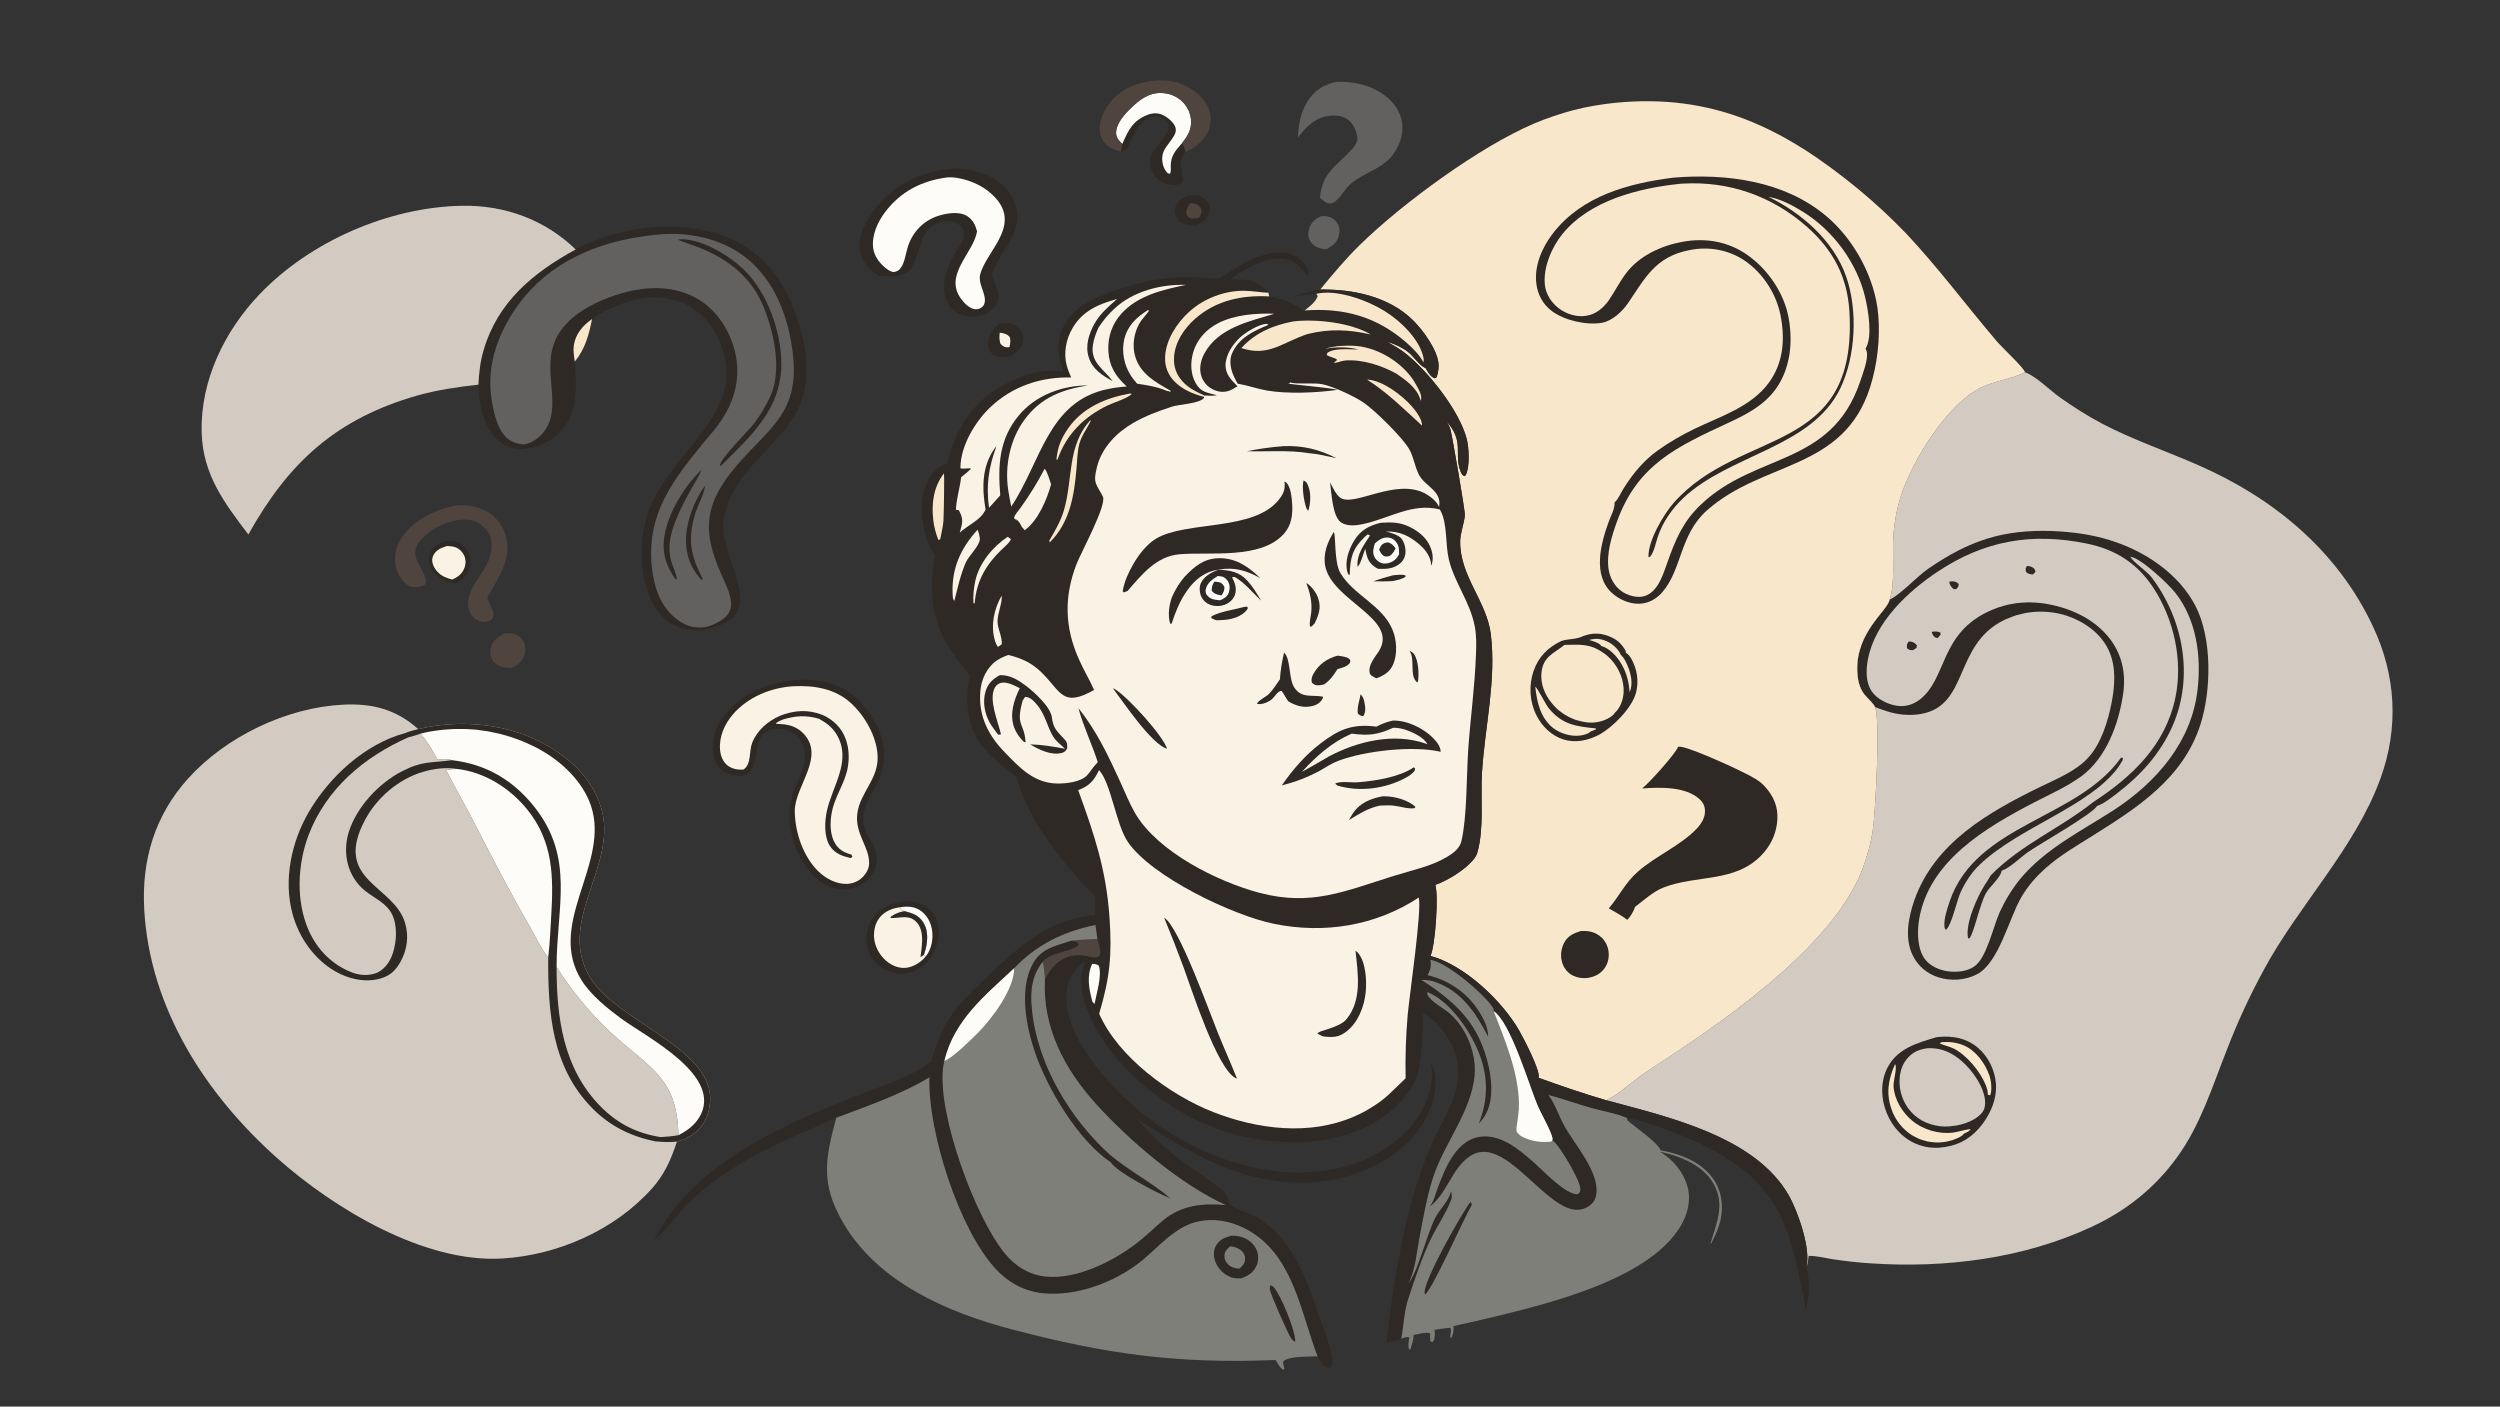 <svg version="1.2" xmlns="http://www.w3.org/2000/svg" viewBox="0 0 1820 1024" width="1820" height="1024">
	<rect x="0" y="0" width="1820" height="1024" fill="#333333" stroke="none"/>
	<title>man-looking-up-with-many-question-marks-above-his-svg</title>
	<style>
		.s0 { fill: #62615f } 
		.s1 { fill: #2e2925 } 
		.s2 { fill: #4f453e } 
		.s3 { fill: #faf2e4 } 
		.s4 { fill: #fefcf9 } 
		.s5 { fill: #f9e7cb } 
		.s6 { fill: #d3cbc1 } 
		.s7 { fill: #7f7f7a } 
	</style>
	<g id="Layer 1">
		<path class="s0" d="m961.6 157.4c1.4-0.1 3-0.2 4.4 0.1 3.2 0.5 6 2.4 7.7 5.2 1.7 2.8 1.8 6.2 0.8 9.3-1.4 4.9-4.5 7-8.7 9.4-1.5 0-3-0.2-4.4-0.5-3.3-0.9-6.1-2.6-7.7-5.7-1.5-2.7-1.6-6-0.6-8.9 1.5-4.6 4.3-6.8 8.5-8.9z"/>
		<path class="s1" d="m865.5 142.3c2.1-0.1 4.5-0.3 6.5 0.1 3.1 0.6 5.9 2.5 7.5 5.2 1.4 2.4 1.6 5.3 0.7 7.9-1.7 4.8-5.5 6.8-9.9 8.8-2.6-0.1-5.5-0.3-8-1.3-2.7-1-5.3-3.4-6.4-6.1-1-2.2-0.9-4.7 0-6.9 1.9-4.3 5.6-6 9.6-7.7z"/>
		<path class="s2" d="m866.5 147.9c1.3 0.2 3.2 0.3 4.4 0.8 2.2 0.9 2.8 2.1 3.9 4.1 0.1 2.6-0.7 3.8-2.1 5.9-2 0.3-3.9 0.3-5.9 0.3-2.2-1.3-2.4-1.3-3.3-3.7 0.3-3.2 1.2-4.8 3-7.4z"/>
		<path class="s1" d="m727.7 235.7c2.4-0.3 5.4-0.7 7.8-0.3 3.1 0.6 6 2.8 7.8 5.4 1.7 2.5 2.1 5.5 1.4 8.5-1.2 5-4.4 7.3-8.7 9.7-2.3 0.4-4.8 0.9-7.2 0.9-2.8-0.1-5.3-0.9-7.2-3.1-2-2.2-2.6-5.2-2.2-8.1 0.7-5.6 3.9-9.6 8.3-13z"/>
		<path class="s3" d="m727.8 242.2c2.9 0.4 5.2 0.8 7.2 3.1 1 2.6 0.4 4.8-0.1 7.4-0.8 0.1-1.6 0.2-2.3 0.1-2.2-0.3-2.8-1.1-4.3-2.6-0.9-3-0.8-5-0.5-8z"/>
		<path class="s2" d="m366.9 461.3c2.3-0.3 5.1-0.5 7.3 0.1 3 0.9 5.6 3.2 7 5.9 1.6 3.1 1.6 6.8 0.4 10-1.7 4.8-4.8 6.9-9.2 8.9-1.8 0-3.6 0-5.4-0.3-3.3-0.5-6.7-2.7-8.5-5.5-1.7-2.8-2-6-1.1-9.2 1.4-5 5.2-7.4 9.5-9.9z"/>
		<path class="s1" d="m817 104.8l0.3-0.6c4.2-9.5 7.3-16.3 18.1-20.6 3.7-1.4 7.4-1.6 11.1 0.1 3.3 1.5 7.8 5.2 9.1 8.6 0.8 2.1 0.4 4.1-0.6 6-4.2 7.8-10.8 11-8.4 21.4 0.6 2.6 1.7 4.4 3.5 6.4l1.6 0.4c0.9-1.9 0.6-3.5 0.6-5.4-0.1-7.7 3.5-11.6 8.4-17.1 1 2.2 1.9 4.3 2.4 6.7-6.5 7.1-1.6 13.7-2.5 21.9-0.8 0.6-1.6 1.2-2.5 1.6-3.6 1.4-8.3 0.1-11.6-1.6-4.1-2.1-7.2-5.4-8.6-9.9-3.6-12 8.1-18.1 12.4-27.3 0.7-1.6 1-3.5 0.3-5.2-1-2.5-3.3-4.1-5.8-5-2.6-1.1-5.1-0.9-7.6 0.3-8.7 3.9-12.2 12.9-15.5 20.9-0.9 2.2-2.9 2.8-4.9 3.6l-0.9 0.3z"/>
		<path class="s1" d="m323.5 393.9c2.8-0.2 6-0.2 8.7 0.7q0.8 0.2 1.5 0.6 0.7 0.3 1.4 0.7 0.7 0.4 1.3 0.9 0.6 0.4 1.2 1 0.6 0.5 1.1 1.1 0.5 0.6 1 1.2 0.5 0.7 0.9 1.3 0.3 0.7 0.7 1.4 0.3 0.7 0.5 1.5 0.3 0.7 0.4 1.4 0.2 0.8 0.3 1.5 0.1 0.8 0.1 1.6 0 0.7 0 1.5-0.1 0.7-0.2 1.5-0.2 0.7-0.4 1.5-0.2 0.7-0.4 1.4c-2.1 5.1-5.1 7.7-10.1 9.9-1.9-0.3-3.9-0.6-5.8-1.3-5.1-1.7-9.8-5.6-12.1-10.5-1.5-3.2-1.9-6.8-0.5-10.2 2-4.7 5.9-6.9 10.4-8.7z"/>
		<path class="s3" d="m325.5 397.5c1.9 0.1 3.9 0.2 5.7 0.8 2.8 0.9 5 2.9 6.4 5.5q0.2 0.6 0.5 1.1 0.2 0.6 0.4 1.2 0.1 0.6 0.2 1.2 0.1 0.6 0.2 1.3 0 0.6 0 1.2-0.1 0.6-0.2 1.2-0.1 0.6-0.2 1.2-0.2 0.6-0.4 1.2c-1.7 4.5-4.7 6.7-9 8.5-2-0.6-4-1.2-5.9-2.1-3.8-1.9-7-5.4-8.2-9.5-0.7-2.2-0.4-4.5 0.7-6.4 2-3.7 6-5.3 9.8-6.4z"/>
		<path class="s4" d="m817 104.8c-2.4-2.5-4.4-4.3-4.5-8-0.1-6.8 6.3-13.8 10.8-18.1 6.2-6 12.8-11.2 21.7-11 6.2 0 12.1 2.4 16.4 6.9q0.3 0.4 0.7 0.8 0.3 0.4 0.6 0.8 0.3 0.4 0.6 0.8 0.3 0.4 0.6 0.9 0.3 0.4 0.5 0.9 0.3 0.4 0.5 0.9 0.3 0.4 0.5 0.9 0.2 0.5 0.4 1 0.2 0.5 0.3 1 0.2 0.5 0.3 1 0.1 0.5 0.3 1 0.1 0.5 0.1 1 0.1 0.5 0.2 1 0 0.5 0.1 1.1 0 0.5 0 1 0 0.5 0 1c-0.2 5.7-3 10-6.4 14.3-4.9 5.5-8.5 9.4-8.4 17.1 0 1.9 0.3 3.5-0.5 5.4l-1.7-0.4c-1.8-2-2.9-3.8-3.5-6.4-2.4-10.4 4.2-13.6 8.4-21.4 1-1.9 1.4-3.9 0.6-6-1.3-3.4-5.8-7.1-9.1-8.6-3.7-1.7-7.4-1.5-11.1-0.1-10.8 4.3-13.9 11.1-18.1 20.6z"/>
		<path class="s2" d="m815.9 110.3c-5.6-1.5-10-3.1-13.1-8.3-2.7-4.3-2.7-9.2-1.4-14 2.4-9.5 9.3-18.2 17.9-23 10.5-5.8 25.6-8.3 37.3-5 8.8 2.5 17.9 8.5 22.2 16.8q0.3 0.4 0.5 0.9 0.3 0.5 0.5 1 0.2 0.5 0.4 1 0.1 0.5 0.3 1.1 0.1 0.5 0.3 1 0.1 0.6 0.2 1.1 0.1 0.5 0.2 1.1 0 0.5 0.1 1 0 0.6 0.1 1.1 0 0.6 0 1.1 0 0.6-0.1 1.1 0 0.5-0.1 1.1 0 0.5-0.1 1.1-0.1 0.5-0.3 1-0.1 0.6-0.2 1.1-0.2 0.5-0.3 1c-2.9 8.4-9.6 13.4-17.2 17.1-0.5-2.4-1.4-4.5-2.4-6.7 3.4-4.3 6.2-8.6 6.4-14.3q0-0.5 0-1 0-0.5 0-1-0.1-0.6-0.1-1.1-0.1-0.5-0.2-1 0-0.5-0.1-1-0.2-0.5-0.3-1-0.1-0.5-0.3-1-0.1-0.5-0.3-1-0.2-0.5-0.4-1-0.2-0.5-0.5-0.9-0.2-0.5-0.5-0.9-0.2-0.5-0.5-0.9-0.3-0.5-0.6-0.9-0.3-0.4-0.6-0.8-0.3-0.4-0.6-0.8-0.4-0.4-0.7-0.8c-4.3-4.5-10.2-6.9-16.4-6.9-8.9-0.2-15.5 5-21.7 11-4.5 4.3-10.9 11.3-10.8 18.1 0.1 3.7 2.1 5.5 4.5 8z"/>
		<path class="s1" d="m657.4 656.3c6-0.3 11.8 0.3 16.9 3.7 4.8 3.2 7.8 8.5 8.8 14.2 1.4 8.1-1.1 16.4-5.8 23.1-5.1 7.1-11.2 10.4-19.7 11.8-5.6-0.4-10.9-1.5-15.7-4.7-5.7-3.8-9.5-9.4-10.7-16.2q-0.1-0.6-0.2-1.3-0.1-0.6-0.2-1.3 0-0.6 0-1.3-0.1-0.6 0-1.3 0-0.7 0-1.3 0-0.7 0.1-1.3 0.1-0.7 0.2-1.3 0.1-0.7 0.2-1.3 0.2-0.7 0.3-1.3 0.2-0.7 0.4-1.3 0.2-0.6 0.4-1.2 0.3-0.7 0.5-1.3 0.3-0.6 0.6-1.2 0.3-0.6 0.6-1.1 0.3-0.6 0.6-1.2 0.4-0.5 0.8-1.1c5.4-7.8 12.9-10.3 21.9-11.8z"/>
		<path class="s4" d="m655.1 660.5c5.7-0.9 10.9-0.7 15.7 2.9 4.5 3.4 7.1 8.8 7.8 14.3 0.8 6-0.5 13.2-4.3 18.1q-0.2 0.2-0.4 0.4l-1.3-1.1q0.7-2.2 1.3-4.4c1.5-6.1 1.8-13.4-1.6-18.9-3.2-5.4-8.2-7.1-14-8.5-2-0.9-2.3-0.8-3.2-2.8z"/>
		<path class="s3" d="m673.9 696.3c-3.1 3.9-8.1 7.1-13.1 8.1-5 0.9-9.9-0.7-14-3.6-5.4-3.9-9.2-10-10.3-16.5-0.8-5.5 0.3-11.8 3.8-16.2 3.5-4.5 9.2-6.9 14.8-7.6 0.9 2 1.2 1.9 3.2 2.8 5.8 1.4 10.8 3.1 14 8.5 3.4 5.5 3.1 12.8 1.6 18.9q-0.6 2.2-1.3 4.4z"/>
		<path class="s1" d="m658.3 663.3c5.8 1.4 10.8 3.1 14 8.5 3.4 5.5 3.1 12.8 1.6 18.9q-0.6 2.2-1.3 4.4c-0.9 0.8-1.5 1.2-2.5 1.7 0.3-2.4 0.7-4.8 0.9-7.2 0.6-6 0.8-13.3-3.6-18.1-5.7-6.2-12.1-2.8-19.2-3.2l0.5-1.1c3.2-2.2 5.7-3.1 9.6-3.9z"/>
		<path class="s2" d="m330.6 368.1c8-0.8 15.6-0.1 22.8 3.7q0.7 0.4 1.3 0.8 0.7 0.3 1.3 0.8 0.6 0.4 1.2 0.8 0.6 0.4 1.2 0.9 0.5 0.5 1.1 1 0.5 0.5 1.1 1 0.5 0.5 1 1.1 0.5 0.5 0.9 1.1 0.5 0.5 1 1.1 0.4 0.6 0.8 1.2 0.4 0.7 0.8 1.3 0.4 0.6 0.7 1.3 0.4 0.6 0.7 1.3 0.3 0.7 0.6 1.4 0.3 0.6 0.5 1.3 0.3 0.7 0.5 1.5c5 17.4-5.6 31.1-13.4 45.5 0.9 2.7 2.3 5.2 3.5 7.8 1.4 3.1 1.4 4.3 0.2 7.5-0.8 0.8-1.7 1.5-2.8 1.8-2.8 0.9-5.9 0.4-8.4-1-3-1.7-5-4.5-5.9-7.8-2.9-11 6.8-21.6 12-30.5 4.6-8 5.7-15.1 3.3-24-3-4.3-7.8-9.3-13.2-10.3-10.1-1.8-20.8 1.9-29.1 7.5-25.4 17.2-2.2 27-4.5 38.9-0.5 0.5-1 0.9-1.7 1.3-2.5 1.1-8 1.5-10.4 0.2-4.5-2.5-7.8-8-9.2-12.8-2-7.2-0.8-14.3 3-20.7 8.5-14.3 23.6-21.1 39.1-25z"/>
		<path class="s0" d="m971.9 59.7c12.7-0.9 25.8 2 36.1 9.7 6.7 5 11.7 12 12.8 20.4 1 8.3-2.1 16.8-7.2 23.4-8.8 11.2-24.5 13.2-33.5 23.9-2.9 3.5-6.8 10.7-11.7 11-3 0.2-5.5-2.4-7.5-4.2 1.7-18.6 12.4-23.1 23.5-35.5 2-2.2 4.2-5.5 3.7-8.6-0.5-4.2-3-9.8-6.4-12.4-3.9-3.1-9-3.7-13.8-3.1-10.6 1.2-16.8 7.9-23 15.8 0.4-9 1.7-17.3 6.3-25.2 4.9-8.5 11.4-12.7 20.7-15.2z"/>
		<path class="s1" d="m690.4 123c7.9-0.9 16.6 0.4 24.1 2.9 9.5 3.2 18.3 9.2 22.7 18.4 11.3 23.1-8.7 36.2-15.3 55.6 1.6 3.9 3.3 7.9 4.4 11.9 0.9 3.6 0.6 6.9-1.3 10.2-2.3 3.9-6.4 6.5-10.7 7.6-5.8 1.5-12.4 1.2-17.7-1.9-4.4-2.7-7.5-7.2-8.6-12.2-2.9-12.8 3.8-25.9 10.3-36.4 1.7-2.5 3.3-5 3.4-8.1 0.1-2.4-0.7-4.8-2.4-6.5-2.2-2.2-5.3-3.2-8.4-3.3-23.7-0.6-20.2 27.6-28.9 35.6-5.7 5.3-14.9 4.2-22.1 4q-2-1.1-3.9-2.5c-5.2-3.9-9.1-9.7-10-16.3-1.4-10.7 4.4-21.3 10.7-29.6 13.2-17.4 32.5-26.5 53.7-29.4z"/>
		<path class="s4" d="m689.2 129.2c9.4-0.9 22.6 3.9 29.9 9.7 29 22.8-1.6 43.3-5.6 61.3-1.3 5.7 3.1 11.9 3.5 17.6 0.1 1.8-0.2 3.9-1.5 5.2-1.5 1.6-3.4 2.3-5.6 2.1-4.1-0.4-8.3-4.7-10.5-7.9-12.3-17.4 9.3-32.9 11.9-48.8-1.2-4.5-3.1-8.5-7.2-11.1-5.2-3.3-13.3-2.3-18.9-0.8-12.6 3.3-21.5 12.5-24.8 24.9-1.2 4.2-1.9 9.5-4.3 13.1-1.6 2.5-2.8 3-5.5 3.6-1.8-0.3-3.2-1-4.7-2.1-4.9-3.5-9.3-9-10.2-15.1-1.3-9.6 3.2-19.3 8.8-26.7 11.3-14.8 26.3-22.5 44.7-25z"/>
		<path class="s1" d="m574.8 495.4c9.1-1.2 19.2-0.7 28 1.6 15 4 25.8 14 33.4 27.2 9 15.5 10.3 31.5 1.8 47.3-3.2 6-7.1 12-8.8 18.7-2.3 9.2 0.3 14.3 4.8 22.1 3.4 5.9 5.6 11.7 3.6 18.6-1.7 6-6.1 10.8-11.5 13.6-6.2 3.3-13.9 3.8-20.5 1.7-11.7-3.9-19.5-15.1-24.9-25.7-18-43 10.4-54.3 4.5-76-1.2-4.6-4.2-9.1-8.4-11.4-4.4-2.4-11.3-3.3-16.1-1.8-12.2 3.7-8.1 20-13.4 28.6-1.5 2.6-3.6 4-6.5 4.6-4.6 1-10.4-0.4-14.2-3-4.4-3-6.3-7.4-7.1-12.5-1.6-9.8 1.2-19.5 7.1-27.4 11.1-14.9 30.2-23.6 48.2-26.2z"/>
		<path class="s3" d="m567.8 521.1c-8.9 4-16.5 10.4-20.2 19.6-2.5 6.4-0.4 15.5-6.3 19.5-4.1 0.4-8.4-0.4-11.7-3-3.4-2.7-5-7-5.4-11.2-0.8-9.7 3.2-18.8 9.5-26.1 10.9-12.5 27.4-19.3 43.8-20.3 14.9-0.8 30.4 1.7 41.8 12.1 10.3 9.3 19 24.6 19.6 38.5 0.8 17-12.8 26.6-14.8 42.1-1.8 15 8.9 24.1 8.6 36.3-0.1 3.6-1.7 6.7-4.1 9.3q-0.6 0.6-1.2 1.2-0.6 0.6-1.3 1.1-0.7 0.5-1.4 0.9-0.7 0.4-1.5 0.8-0.7 0.3-1.5 0.6-0.8 0.3-1.6 0.5-0.8 0.2-1.7 0.3-0.8 0.1-1.6 0.2c-7.9 0.2-15.3-3.7-20.9-9-11.2-10.8-17.2-28.6-17.3-44-0.1-18.3 23.1-40 5.7-57.1-4.1-4-9.5-5.9-15.1-6.2-1.5-0.1-2.9-0.2-4.4-0.3 0.8-1.5 3.4-2.2 4.9-3 9.4-2.9 17.2-3.4 26.6-0.6 5.1 2.9 9.2 5.8 12.4 10.8 11.9 19.1-2.5 37.5-6.7 56.1-1.7 7.8-2.3 19.1 2.4 26 3.5 5.3 9.2 7.2 15.1 8.5l1-1.1-0.6-1.4c-1.7-0.5-3.4-1.1-5-1.8-12.3-5.8-11.5-23.7-7.9-34.6 2.8-8.6 7.7-16.3 9.8-25.2 1.6-7.4 1.5-15.3-1.1-22.5-3-8.2-8.8-14-16.8-17.6-10.7-4.2-20.5-3.5-31.1 0.6z"/>
		<path class="s1" d="m419.1 181.6c29.4-15.8 69.6-21.6 101.8-11.8 23.2 7 39.9 21.1 51.2 42.5 11.6 21.9 19.7 53.8 11.9 78.1-10.4 32.5-49.8 48.2-57 86.9-4.6 25 27.6 62.4 1.3 76-9.9 5.1-22.7 7.1-33.4 3.5-9.2-3-16.1-9.8-20.3-18.5-9.5-19.5-9.6-45.7-2.4-65.9 16.5-46.2 76-72.6 50.4-126.8q-0.6-1.2-1.1-2.3-0.6-1.1-1.3-2.2-0.6-1-1.3-2.1-0.7-1-1.4-2-0.8-1-1.6-2-0.7-1-1.6-1.9-0.8-0.9-1.7-1.8-0.9-0.9-1.8-1.8-0.9-0.8-1.9-1.6-1-0.8-2-1.5-1-0.8-2-1.5-1.1-0.7-2.1-1.3-1.1-0.7-2.2-1.3-1.1-0.5-2.2-1.1-1.2-0.5-2.3-1-1.2-0.5-2.4-0.9c-17.3-6.1-35.4-1.5-51.4 6.3-3.8 1.9-7.8 4.1-11.3 6.6-2 10.9-5.2 22.4-12.6 31 1.2 17.9 3 36-10.1 50.6-6.9 7.7-17.6 12.6-27.9 13q-0.7 0-1.3 0-0.7 0-1.3 0-0.7-0.1-1.3-0.2-0.6 0-1.3-0.1-0.6-0.1-1.3-0.3-0.6-0.1-1.2-0.3-0.6-0.1-1.2-0.3-0.7-0.2-1.3-0.5-0.6-0.2-1.2-0.4-0.6-0.3-1.1-0.6-0.6-0.3-1.2-0.6-0.5-0.3-1.1-0.7-0.5-0.3-1-0.7-0.6-0.4-1.1-0.8-0.5-0.4-1-0.8-0.5-0.4-0.9-0.9c-10.3-9.8-12.8-26-13.3-39.6 0.4-8.5 1.3-17 3.8-25.2 10.2-35 36.2-56.4 67-73.2z"/>
		<path class="s5" d="m431 232.2c-2 10.9-5.2 22.4-12.6 31-0.5-3.7-1.2-7.7-0.7-11.4 1.2-8.7 6.4-14.6 13.3-19.6z"/>
		<path class="s0" d="m477 171q0.4 0 0.8-0.1c22.3-2.5 47 2.4 64.9 16.4 21.4 16.7 31.5 44 34.5 70.2 5.5 46.2-21 55.7-45.3 86.8-19.7 25.3-19.7 44.4-7.1 73.1 2.7 6.3 6.6 13.4 7.3 20.3 0.5 3.9-0.4 7.4-2.9 10.4-3.2 3.8-12 8.2-17 8.6-8.5 0.8-14.6-1.8-21.1-7.2-10.9-9.2-15.3-23.4-16.6-37.1-3.8-38.8 15.7-63.3 39.1-91.8 3.6-4.1 7-8.1 10.1-12.5 10.3-14.6 15.3-30.5 12.1-48.5-2.8-15.6-11.8-31.3-25.1-40.2-14.8-10-32.5-11.3-49.6-8-12.3 2.5-25.5 7.4-36.2 14.1-44 27.9-11 63.1-28.3 88-3.1 4.4-9.2 9.2-14.7 9.9-3.8 0.4-9.1-1.5-12.1-3.9-8.5-6.7-11.5-23.3-12.5-33.5-2.6-25.3 8.5-50.4 24.3-69.6 23.6-28.8 59.3-41.9 95.4-45.4z"/>
		<path class="s1" d="m513.1 353.7c0.7 3-5.4 15.3-6.6 19-6.1 19.3-4 31.2 5.1 48.8l-0.7 0.9c-5.6-6.1-9.3-12.7-10.8-20.9-2.9-16.2 3.8-34.5 13-47.8z"/>
		<path class="s1" d="m510.5 342.2c0.3 3-22.5 34.7-23.1 55.2-0.4 12.8 4.4 16.2 5.4 24.5l-1.4-0.5c-4.9-7.6-8.3-14.8-8.3-24.2 0.2-19.3 13.8-41.8 27.4-55z"/>
		<path class="s1" d="m493.2 174.4q1-0.1 2.1-0.2c15.5-0.5 35.8 11.9 46.5 22.4 16.7 16.3 26.9 44.7 27 67.8 0.1 33.5-21.8 52.5-43.7 74.5l-1.2 0.1c1-6 20.8-25.1 25.6-31.4 4.5-6.1 8.5-12.8 11.6-19.8 8.2-18.7 2.3-45.8-5-63.9-8.7-21.6-25-34.6-46-43.2-5.6-2.3-11.4-3.9-16.9-6.3z"/>
		<path class="s6" d="m180.8 389.1c-17.7-23.2-33.2-43.9-34-74.3-1-37.7 16.7-74 42.3-100.7 36.8-38.5 94-63.3 147.1-64.3 31.2-0.6 60.5 10.1 82.9 31.8-30.8 16.8-56.8 38.2-67 73.2-2.5 8.2-3.4 16.7-3.8 25.2-15 1.7-29.7 3.8-44.4 7.9-59 16.9-93.7 48.5-123.1 101.2z"/>
		<path class="s6" d="m492.8 831.1c-4.2 12.7-8.8 23.5-17.8 33.7-27.1 30.6-68.9 49-109.5 51.4-56.7 3.3-122.2-36.2-163.5-72.9-52.5-46.7-93-109.5-97-181.2-2-36 7.6-68.3 31.9-95.3 27.5-30.5 71.6-51.7 112.6-53.8 21.3-1.1 38.8 3.3 55 17.8 31.6-7.7 67.7-3.9 95.8 13.1 17.9 10.9 33 26.2 38.1 47.1 9.8 40.6-33 80.5-9 120.3 19.6 32.6 89.6 51.5 87.6 90.2-0.4 5.6-1.8 11.4-4.8 16.2-4.4 6.8-11.6 11.5-19.4 13.4z"/>
		<path class="s1" d="m304.5 530.8c31.6-7.7 67.7-3.9 95.8 13.1 17.9 10.9 33 26.2 38.1 47.1 9.8 40.6-33 80.5-9 120.3 19.6 32.6 89.6 51.5 87.6 90.2-0.4 5.6-1.8 11.4-4.8 16.2-4.4 6.8-11.6 11.5-19.4 13.4-5.5 0.5-10.4 0.3-15.8-0.2-17.7-3.6-33-11.1-45.8-24.1-29.6-30-32.3-70-32.1-109.8-5.7-7-10.4-17.4-15-25.3-14.6-25.2-27.8-51.3-41.2-77.2-5.9-11.3-12.2-22.2-17.9-33.6 1.2-1.1 5.9-0.9 7.8-1.1-8.3-1.4-16.9-0.2-24.9 2.1-17.6 5.2-33.5 18.7-42.1 34.9-23.8 44.5 20.8 47.3 29.1 75.1 2.9 9.7 1.5 19.6-3.4 28.4-3.6 6.4-7.6 10.1-14.7 12.1-11.1 3.1-23.1 0.3-32.8-5.3-15.5-8.9-26.5-24.9-31.1-42-6.6-24.5-0.8-52 11.7-73.6 15.1-26 41.1-50 70.6-57.9 3-1.3 6.2-2 9.3-2.8z"/>
		<path class="s4" d="m332.8 559.8c20.2 2.3 38.8 14.2 51.4 30 18.5 23.2 18.8 48.5 17.1 76.8-0.6 9.4-0.9 19-2 28.4q-0.1 1-0.2 2c-5.7-7-10.4-17.4-15-25.3-14.6-25.2-27.8-51.3-41.2-77.2-5.9-11.3-12.2-22.2-17.9-33.6 1.2-1.1 5.9-0.9 7.8-1.1z"/>
		<path class="s6" d="m405.2 704c10.8 17 24.4 33.7 39.1 47.4 27.8 26 48.6 31.8 49.6 75-4.4 0.8-8.5 1.2-13 1.4-17.2-2.7-31.2-9.7-43.5-22.1-27.3-27.6-32.2-64.6-32.2-101.7z"/>
		<path class="s6" d="m297.4 536.7c2.9-0.5 5.9-1.7 8.7-2.6 5 5.7 8.7 11.9 12.2 18.7 3.3 0 7.6-0.6 10.7 0.6-15.1 2.1-21.5 0.4-36.2 8-17 8.7-33.1 26-38.9 44.3-4.8 15.4-0.9 32.6 12 42.9 6.6 5.2 15.5 9 19.4 16.8 4.2 8.4 3.5 19.8 0.7 28.5-1.9 5.8-5.4 11.2-11 14-5.4 2.6-12.8 2.3-18.3 0.2-14.5-5.4-25.6-16.5-31.9-30.6-9.5-21.4-8.3-48.4 0-70 13-33.6 40.4-56.5 72.6-70.8z"/>
		<path class="s4" d="m306.1 534.1q1.4-0.4 2.9-0.7 1.4-0.3 2.8-0.6 1.4-0.2 2.9-0.5 1.4-0.2 2.8-0.4 1.5-0.2 2.9-0.4 1.5-0.2 2.9-0.3 1.5-0.1 2.9-0.2 1.5-0.1 2.9-0.2 1.5-0.1 2.9-0.1 1.5 0 2.9 0 1.5 0 2.9 0 1.5 0 3 0.1 1.4 0.1 2.9 0.2 1.4 0.1 2.9 0.2 1.4 0.2 2.8 0.4 1.5 0.2 2.9 0.4 1.5 0.2 2.9 0.4 1.4 0.3 2.9 0.6 1.4 0.2 2.8 0.6 1.4 0.3 2.8 0.6 1.5 0.4 2.9 0.8 1.4 0.3 2.8 0.8 1.4 0.4 2.7 0.8 1.4 0.5 2.8 1 1.4 0.4 2.7 1 1.4 0.5 2.7 1 1.4 0.6 2.7 1.2 1.3 0.5 2.7 1.2 1.3 0.6 2.6 1.2 1.3 0.7 2.6 1.3 1.3 0.7 2.5 1.4 1.3 0.7 2.6 1.5c15.7 9.4 30.7 24.7 35.3 42.9 10.4 41.2-33.4 83.4-7.7 123.7 6.8 10.7 18.8 20.3 29 27.8 18.9 13.7 74.6 41.8 56.4 71.7-3.7 6-8.9 9.7-15.1 12.9-1-43.2-21.8-49-49.6-75-14.7-13.7-28.3-30.4-39.1-47.4-0.1-43.1 13.5-79-16.1-116.5-15.5-19.6-35.3-31.2-60.1-34.1-3.1-1.2-7.4-0.6-10.7-0.6-3.5-6.8-7.2-13-12.2-18.7z"/>
		<path class="s6" d="m1474.2 271c7.9 2.8 18.1 13.1 25.4 18.3 9.7 6.9 20 13.4 30.5 19 22.6 11.9 47.3 20.2 70.6 30.5 54.8 24 101.1 62.4 126.8 117.2 16.8 35.8 19 73.5 5.5 110.7-18.4 50.8-59.6 92.2-85.2 139.8q-7.5 13.9-14.2 28.3-6.6 14.3-12.3 29.1c-10.6 26.7-19.1 54.6-36.1 78.2-16.2 22.5-37.2 39.3-62.2 50.9-49.9 23.3-106.8 30.4-161.5 26.7q-13.7-0.9-27.3-3c-5.5-0.8-12-2.6-17.5-2.4-0.4 2.8-0.5 6-1.9 8.4q0.1-0.2 0.2-0.4c3.6-12.8-6.3-40.9-12.9-52.3-24.7-42.9-88.3-57-132.7-69 9.6-4.6 19.6-14.4 28.8-20.5 51.8-33.7 135.2-89.2 157.7-147.9q2.7-7.1 4.6-14.4 2-7.4 3-14.9c1.8-12.1 5.5-79.6 1.5-88.6-1.3-2.9-5.6-6.5-7.7-9.1-4-5.2-5-11.1-5.2-17.5-0.9-28.3 22.5-43.8 23.5-51.6 4.1-11.4 2-30.3 2.6-42.8 0.4-11.4 2.5-23.1 6.1-34 8.5-25.2 33.1-65.3 57.7-77.5 10.1-5 22.1-6.1 31.8-11q0.2-0.1 0.4-0.2z"/>
		<path class="s1" d="m1409.7 755.1q0.9-0.1 1.8-0.2c10.3-1 20.1 0.9 28.2 7.7 7.6 6.3 12.5 16.2 13.3 26 1 11.9-4.6 24.1-12.3 32.8-7.8 8.9-17.1 13.2-28.8 14.1q-1.2 0.1-2.4 0.1-1.3 0-2.5-0.1-1.3 0-2.5-0.2-1.2-0.2-2.5-0.4-1.2-0.2-2.4-0.6-1.2-0.3-2.3-0.7-1.2-0.4-2.4-0.9-1.1-0.5-2.2-1c-10.2-5.2-17.4-14.7-20.6-25.5-3-9.8-2.6-20.7 2.4-29.7 7.3-13.4 21.5-17.3 35.2-21.4z"/>
		<path class="s5" d="m1413.4 758.7c5.6-0.4 10.9 0.1 16.1 2.3 9.1 3.9 15.5 12.9 18.8 22 1.3 3.7 2.1 10.8 0.5 14.4l-1.7-0.5c0.2-2.5-0.7-4.9-1.6-7.2-3.9-9.7-13.7-21.5-23.1-26.3-3.3-1.6-7-2.3-10.3-3.8z"/>
		<path class="s5" d="m1379.6 774.7c1.8 2.2-1.4 12.3-1.1 16.2 0.5 9.2 6.3 18.9 13.3 24.7 7.9 6.8 19.8 10.3 30.2 8.9 4.3-0.6 8.3-2.2 12.6-2.5-0.8 1.7-3.2 2.5-4.9 3.3-1.1 1.9-4.5 3.2-6.4 4q-0.8 0.3-1.7 0.6-0.8 0.2-1.6 0.5-0.8 0.2-1.7 0.4-0.8 0.2-1.7 0.4-0.8 0.1-1.7 0.2-0.9 0.1-1.7 0.2-0.9 0.1-1.8 0.1-0.8 0-1.7 0-0.9 0-1.7-0.1-0.9-0.1-1.7-0.2-0.9-0.1-1.8-0.2-0.8-0.2-1.7-0.3-0.8-0.2-1.6-0.5-0.9-0.2-1.7-0.5-0.8-0.2-1.6-0.5-0.8-0.3-1.6-0.7-0.8-0.4-1.6-0.8-0.8-0.4-1.6-0.8-0.8-0.5-1.5-0.9-0.8-0.5-1.5-1-0.7-0.6-1.4-1.1-0.7-0.6-1.4-1.2-0.6-0.5-1.3-1.2-0.6-0.6-1.2-1.2-0.6-0.7-1.2-1.4-0.6-0.6-1.1-1.3-0.5-0.7-1-1.5-0.5-0.7-1-1.5-0.5-0.7-0.9-1.5-0.5-0.8-0.8-1.6-0.4-0.8-0.8-1.6-0.3-0.8-0.6-1.6c-4.6-12-2.8-22.6 2.2-33.8z"/>
		<path class="s6" d="m1403.4 763.1c2.9-0.1 6.1 0.1 8.9 0.8 11.3 2.6 21.1 12.3 27 21.8 3.4 5.4 7.1 13.8 5.5 20.4-0.2 1.2-0.7 2.2-1.4 3.3-4.3 6-13.6 9.2-20.6 10.2q-0.2 0-0.4 0c-8.7 1.6-18.9-0.5-26.1-5.7-7.1-5-11.8-13-13.1-21.6-1-7.1 0.1-15.2 4.6-20.9 4.1-5.3 9.1-7.5 15.6-8.3z"/>
		<path class="s1" d="m1375.6 436.5q0.2-0.1 0.5-0.2c8.1-4 19.2-16.4 27.7-22.3 29.8-20.5 54.4-28.7 90.5-27.4 14.3 0.6 28.8 2.5 42.5 6.9 24.8 7.8 49.3 24.1 61.5 47.6 12.2 23.6 11.6 61.5 3.6 86.4-12.7 39.4-46 60.6-79.4 81.5-11.2 7-22.7 13.7-32.7 22.5-7.4 6.5-13.5 13.4-18.4 21.9-8.9 15.4-16.4 47.8-32.2 55.9-8.5 4.4-19.2 5.1-28.3 2.1-8-2.6-14.5-8-18.3-15.6-6.2-12.6-3.4-27.6 1-40.3 14.7-42 54.1-64.3 92-82.8 11.9-5.8 25.7-11.3 34.7-21.2 9.3-10.1 14.3-26.4 16.9-39.7 2.5-12.7 3.5-26.8-2.2-38.7-5.7-12.1-17.6-20.5-30-24.7q-1.4-0.5-2.8-0.9-1.4-0.4-2.9-0.7-1.4-0.3-2.9-0.6-1.5-0.2-2.9-0.4-1.5-0.2-3-0.3-1.5-0.1-3-0.2-1.5 0-2.9 0-1.5 0-3 0.1-1.5 0.1-3 0.3-1.4 0.2-2.9 0.4-1.5 0.2-2.9 0.6-1.5 0.3-2.9 0.7-1.5 0.3-2.9 0.8-1.4 0.4-2.8 1-1.4 0.5-2.7 1.1-1.4 0.5-2.7 1.2c-36.7 18.1-25.2 62.2-60.5 68.3-8.1 1.4-17.2 0.5-24.9-2.1q-4.3-1.4-8.4-3c-1.3-2.9-5.6-6.5-7.7-9.1-4-5.2-5-11.1-5.2-17.5-0.9-28.3 22.5-43.8 23.5-51.6z"/>
		<path class="s6" d="m1526.7 586.7c0.4-0.1 1-0.3 1.4-0.5 4.3-1.8 9.1-5.6 12.8-8.4 17.5-13.3 31.8-29.1 40.8-49.5 15.6-35.8 7.8-77.6-15.5-108.2-3.5-4.5-13.8-11.2-15.2-14.8 7.7 1.1 27.2 19.5 32.5 26.1 15.6 19.7 19.2 46.4 16.3 70.8-4.3 37.7-29.7 67.1-60.6 87.3-23.5 15.2-49.8 28.1-68.1 49.9-6.2 7.5-11.2 15.8-15.3 24.6-4.6 10.3-9.4 32.6-17.9 39.1-5.4 4.2-13.3 4.9-19.9 4-6.2-0.9-13-3.8-16.8-9-5.5-7.6-5.5-19.9-4.1-28.7 7.1-42.6 48.4-66.8 83.3-85 11.6-6 24.5-11.7 35-19.4 17.9-13.3 26.8-37.5 30.1-58.9 2.3-14.5-0.1-28.3-9-40.4-11.8-15.8-31-24-50.1-26.6q-2.2-0.3-4.6-0.4-2.3-0.2-4.6-0.2-2.3 0-4.6 0.2-2.3 0.1-4.6 0.4-2.3 0.3-4.6 0.8-2.2 0.4-4.5 1.1-2.2 0.6-4.4 1.3-2.2 0.8-4.3 1.7c-38.6 16.3-32.3 50.2-53 65.6-4.7 3.5-10.5 5.1-16.3 4.2-6.6-1-14.3-4.8-18.2-10.4-4.6-6.8-4.3-15.9-2.8-23.6 5.1-26.8 29.1-49.3 50.8-63.7 34.2-22.7 68.5-28.5 108.4-20.4 21 4.3 36.8 14.3 48.6 32.3 15 22.9 21.6 53 16 79.9-7.3 34.6-31.3 57.4-59.8 76-24.4 19.4-52.5 30.8-74.7 53.4-1.2 2.4-2.8 4.6-4.2 6.8-5.6 8.9-14.6 28.7-12.2 39.1l1.1-0.2c3.5-5 7.2-24.1 11.8-32.6 2.6-4.8 10.8-11.5 11.5-16.5 5.8-1.9 13.5-9.5 18.6-13.2 9.4-6.5 47.5-28 50.9-34z"/>
		<path class="s1" d="m1406.2 460c2.4-0.3 4.1-0.6 6.4 0.5l0.1 1.6-2 2.3-1.4-0.1c-2.1-1.4-2.2-1.9-3.1-4.3z"/>
		<path class="s1" d="m1418.9 423.6c0.7-0.2 1.5-0.4 2.2-0.4 2.1 0 3.3 0.5 4.8 1.9 0 2.2-0.4 2.2-1.8 3.8h-1.8c-2.2-1.7-2.5-2.8-3.4-5.4z"/>
		<path class="s1" d="m1475.6 412c1.4 0.1 3 0.3 4.2 1.1 1.5 1.1 1.6 1.3 2 3.2l-1.8 1.9c-2.4-0.1-2.9-0.3-5-1.7-0.6-2.3-0.5-2.3 0.6-4.5z"/>
		<path class="s1" d="m1389.4 467.1q0.3 0 0.6-0.1c2.5 0 3.9 1 5.5 2.8l-0.3 1.9-2.4 1.5q-0.1 0.1-0.2 0.1c-2.2 0-2.6 0-4.3-1.4-0.2-2.5-0.2-2.7 1.1-4.8z"/>
		<path class="s1" d="m1544.1 551.6l1.3 0.1v1.5q-0.5 0.9-1.1 1.9-1 1.7-2.1 3.3c-20.9 28.8-72.7 43.9-101.1 71.2-5.8 5.5-10.3 12.5-13.7 19.8-2.8 6-6.7 24.6-10.8 27.5-0.6-0.5-1-1.4-1-2.2-0.7-5.4 2.1-13.4 3.8-18.6 19.3-56.4 92.9-59.7 124.7-104.5z"/>
		<path class="s5" d="m961.1 210.8c9.4-11.5 18.9-22.8 29.5-33.1 30.8-30 86.8-71 126.1-87.7q7-3 14.2-5.4 7.2-2.5 14.6-4.4 7.3-1.9 14.8-3.2 7.5-1.3 15.1-2.1c71.9-7.2 123.3 18.3 177.6 62.9q18.1 15 34.4 31.9c23.8 25.3 44.3 53 66.8 79.4 3.4 3.9 19.4 18.9 20 21.9q-0.2 0.1-0.4 0.2c-9.7 4.9-21.7 6-31.8 11-24.6 12.2-49.2 52.3-57.7 77.5-3.6 10.9-5.7 22.6-6.1 34-0.6 12.5 1.5 31.4-2.6 42.8-1 7.8-24.4 23.3-23.5 51.6 0.2 6.4 1.2 12.3 5.2 17.5 2.1 2.6 6.4 6.2 7.7 9.1 4 9 0.3 76.5-1.5 88.6q-1 7.5-3 14.9-1.9 7.3-4.6 14.4c-22.5 58.7-105.9 114.2-157.7 147.9-9.2 6.1-19.2 15.9-28.8 20.5-16.8-4.9-33-10.5-49.4-16.4 0-0.2 0.1-0.4 0.2-0.6 0.7-5.5-10.7-27.5-14.1-33.5-12.5-22-40-47.9-64.7-54.6 3.5-7.6 6-43.8 3.5-51.7 7.3-2.6 15.7-7.6 21.7-12.5 3.1-2.6 7.8-6.9 8.9-11 5.1-18.2 2.2-39.7 3.4-58.5 2.1-33.3 10.5-67 6.4-100.5-3-24.1-22.6-42.2-22.3-67.7 0.1-6.2 2.8-12.6 3.4-18.8 0.3-3.2-9-56.7-10.4-62.2-0.8-2.8-1.9-4.9-3.7-7.1 14.5 15.4 5.8 24.4 11 37.3 0.8 1.9 1.1 2.7 3 3.5 0.2-0.4 0.7-0.8 0.9-1.2 2.9-5.7 2.2-19.8 0.6-25.8-5.2-20.4-27.4-48.4-43.7-61.7-4.4-3.7-9.5-6.4-14.4-9.3 5.6 1.8 10.6 3.9 15.2 7.4 3.6 2.7 9.3 10.9 12.9 11.8 1.7 2.9 3.3 6 6.5 7.5l1.6-0.8c0.6-2.1 1.1-4 1.3-6.2 0.1-0.7 0.1-1.3 0.1-2 0.2-10.5-11.6-26.4-18.8-33.4-17.6-17.2-43.6-22.6-67.4-22.2z"/>
		<path class="s1" d="m1150.7 677.8c4.7-0.3 9.3 0.3 13.2 3.1q0.7 0.4 1.3 1 0.7 0.5 1.3 1.1 0.5 0.7 1.1 1.3 0.5 0.7 0.9 1.4 0.5 0.7 0.9 1.4 0.3 0.8 0.6 1.6 0.3 0.8 0.6 1.6 0.2 0.8 0.3 1.6c0.8 4.5-0.1 9.3-2.8 13-3.3 4.5-7.4 6.3-12.7 7.1-3.4 0.3-6.8-0.1-9.9-1.6q-0.7-0.3-1.4-0.7-0.6-0.4-1.2-0.8-0.7-0.5-1.2-1-0.6-0.5-1.1-1.1-0.5-0.6-0.9-1.2-0.5-0.6-0.9-1.3-0.4-0.6-0.7-1.3-0.3-0.7-0.6-1.5-0.1-0.4-0.3-0.9-0.1-0.4-0.2-0.9-0.1-0.5-0.2-1-0.1-0.4-0.2-0.9 0-0.5-0.1-1 0-0.5 0-0.9 0-0.5 0-1 0-0.5 0-1 0.1-0.5 0.1-0.9 0.1-0.5 0.2-1 0-0.5 0.1-0.9 0.2-0.5 0.3-1 0.1-0.4 0.3-0.9 0.1-0.5 0.3-0.9 0.2-0.4 0.4-0.9 0.2-0.4 0.4-0.9c2.7-5.2 6.8-7 12.1-8.7z"/>
		<path class="s1" d="m1152.4 463.1c7.6-2.8 13.8-2.4 21.2 1.1 4.4 2 7.6 5.5 9.9 9.7l0.1 1.3c1.7 1 2.9 2.5 3.9 4.2 4.4 7.6 5.8 16.8 3.4 25.3-3.2 11.1-16.7 24.6-26.6 30.1-8.1 4.3-17.4 6.3-26.2 3.5-8.8-2.8-15.7-9.7-19.7-17.8-4.9-9.8-5.5-21.6-2-31.9 3.6-10.5 10.4-17.2 20.1-21.9 5-1.8 11.4-1.1 15.9-3.6z"/>
		<path class="s5" d="m1156.9 465.9c5.3-1.6 9.6-0.8 14.5 1.8 3.3 1.8 7 5.3 8.4 8.8 2.4 2.3 3.9 5.2 5.1 8.2 2.5 5.9 4.1 13.1 1.5 19.2-0.6-7.2-2-13.4-5.6-19.8-3.2-5.8-8.6-12-15.2-13.9l-0.4-0.7c-2.3-2-5.4-2.7-8.3-3.6z"/>
		<path class="s5" d="m1117.7 500c1.5 0.6 7.5 12.8 9.8 15.6 9.9 12.1 20 13.2 34.4 14.7l-0.3 0.8-3.6 1.4c-1.8 1.9-5.2 2.6-7.8 3-6.8 0.8-14.5-1.5-19.9-5.8-8.9-7.3-11.5-18.8-12.6-29.7z"/>
		<path class="s5" d="m1139 469.5c7.9-0.1 15.3-0.9 22.6 2.5 4.4 2.1 8.2 4.7 11.5 8.4 5.7 6.3 9.4 15.2 8.9 23.8-0.4 5.5-2.4 11.2-6.6 14.9-0.2 0.4-0.2 0.6-0.6 1-4.3 4.2-12.1 6.4-18 5.9q-1-0.1-2-0.2-0.9-0.1-1.9-0.3-1-0.1-1.9-0.4-1-0.2-1.9-0.5-0.9-0.2-1.9-0.5-0.9-0.3-1.8-0.7-0.9-0.4-1.8-0.8-0.9-0.4-1.8-0.8-0.8-0.5-1.6-1-0.9-0.4-1.7-1-0.8-0.5-1.6-1.1-0.8-0.6-1.6-1.2-0.7-0.6-1.5-1.2-0.7-0.7-1.4-1.4-0.7-0.7-1.3-1.4-0.7-0.7-1.3-1.5c-5.2-6.2-8.5-14.3-7.6-22.5 1.3-11.5 8.5-13.5 16.5-19.8z"/>
		<path class="s1" d="m1221.7 543.6c0.8 0 1.5 0 2.2 0.1 7.9 1 46.4 18.3 54.7 23.7q2.5 1.6 4.7 3.6 2.1 2.1 3.9 4.4c5.7 7.4 7.7 15.3 6.4 24.5-1.2 8.5-4.9 15.9-10.8 22.2-19.4 20.8-47.3 14.5-71.7 24-7.9 3.1-14.1 9.1-20.8 14.1-1 3.2-3.3 7.2-5.7 9.5-3.8-3.2-9.1-5.8-13.4-8.4 7.6-8.9 12-18.7 21-26.6 13-11.5 30.9-18.9 42.8-31.2 3.5-3.7 6.5-8.3 6.2-13.6-0.1-3.3-1.6-6-4-8.2-10.5-9.3-28.7-8.6-41.8-7.7 4.6-3.3 24.6-25.5 26.3-30.4z"/>
		<path class="s1" d="m1218.4 129.3c38.5-3.1 80.6 2.3 111.1 28 20.5 17.2 35.8 45.5 37.9 72.3 1.4 17.2-0.7 35.6-5.9 52.1-19.5 61.3-78 53.4-119 90-19.7 17.6-18 43-32.4 59.5-4.1 4.7-9.8 8-16.2 8.3-7.3 0.4-15.1-3-20.5-7.9-14.2-13-8-36.1-2.2-51.9 1.3-3.7 4.5-9.5 4.2-13.5q0-0.2 0-0.4c2.8-2.5 4.5-6.9 6.5-10.1 6.8-10.8 14.5-20.3 25-27.8 8.3-6 17.6-11.3 26.9-15.8 18.9-9.1 41.1-15.9 54-33.6 10.2-14 11.7-30.4 8.8-47-2.7-16.3-12.4-32-26.1-41.5-11.9-8.2-26.6-10.8-40.7-7.9-24.5 4.8-31.9 19.9-44.4 38.3-4.2 6.2-11.5 13.2-19.2 14.6-11.4 1.9-27.2-1.7-36.4-8.5-6.4-4.8-10.3-11.8-11.3-19.7-1.8-13.2 4.2-26.8 12.1-37 21.1-27.3 55.2-36.4 87.8-40.5z"/>
		<path class="s5" d="m1223.1 133.8l1.7-0.1c34-2.1 65.8 9.2 91.1 31.8 18.8 16.7 29.1 36.5 30.5 61.7 5.9 105-78.8 83.6-127.8 138.7-7.6 8.6-19.1 28.2-18.5 39.8l1.3-0.5c3-3.9 3.9-9.8 5.5-14.5 3.6-10.7 10.3-20.3 18.4-28 33.8-32 93.3-36.7 114.3-79.7 11.4-23.4 13-57.2 4.4-81.7-9-25.9-32.5-46.4-56.6-58 8.7 1.4 17.8 6.3 25.2 10.9 22 13.6 39.4 37.3 45.3 62.5 2.2 9.4 5.5 28.8 0.2 37.1 0.4 0.7 0.7 1.4 0.9 2.2 1.3 5.6-3.2 16.9-5 22.3-21.1 61.3-75.8 51.1-115.5 88.8-13.3 12.5-18.7 25.6-24.7 42.5-2 5.6-3.8 11.4-7.1 16.5-2.6 4-6.1 7.3-11 8.2-4.9 0.9-11.2-1-15.2-3.9-5.1-3.6-8.4-9.6-9.4-15.7-1.8-11.4 2.2-24.5 6.1-35.1 15.1-41.7 43.9-54.5 81.5-72 13.1-6.1 25.6-12.6 34.2-24.6 10.5-14.8 12.4-33.8 9.3-51.2-3.2-18.3-15.2-35.9-30.4-46.4-14-9.7-30.2-12.4-46.8-9.4-15.6 2.8-31.9 10.3-41.5 23.3-4.6 6.2-8.1 13.2-12.5 19.6-4 5.5-9.4 10-16.3 11-7.1 1.1-14.6-1.3-20.2-5.7-5.1-3.9-9-10-9.8-16.5-1.5-12.7 4.9-27.7 12.8-37.4 19.9-24.5 55.7-33.4 85.6-36.5z"/>
		<path class="s1" d="m887.3 203c13.1-8.9 33.4-22.2 50.2-18.7 6 1.3 10.7 5.1 13.8 10.3 1.2 2 1.8 3.6 1.3 5.8-4.8-1.4-6.4-10.7-17.8-12-12.7-1.4-29.4 7.2-39.1 15 2.8-0.1 5.7-0.1 8.6 0.1 8.1 0.7 13.8 3.4 19.1 9.6l0.6 2.7c9.5 1.6 15.9 4.2 23.9 9.6 0.6 0.4 1.2 0.6 1.9 0.6 3.5-2.8 8.1-6.2 9.5-10.5l-1-1.6c-5.5 0.2-11 1.2-16.4 1.9 6.4-2.3 12.5-3.9 19.2-5 23.8-0.4 49.8 5 67.4 22.2 7.2 7 19 22.9 18.8 33.4 0 0.7 0 1.3-0.1 2-0.2 2.2-0.7 4.1-1.3 6.2l-1.6 0.8c-3.2-1.5-4.8-4.6-6.5-7.5-3.6-0.9-9.3-9.1-12.9-11.8-4.6-3.5-9.6-5.6-15.2-7.4 5 2.9 10 5.6 14.4 9.3 16.3 13.3 38.5 41.3 43.7 61.7 1.6 6 2.3 20.1-0.6 25.8-0.2 0.4-0.7 0.8-0.9 1.2-1.9-0.8-2.2-1.6-3-3.5-5.2-12.9 3.5-21.9-11-37.3 1.8 2.2 2.9 4.3 3.7 7.1 1.4 5.5 10.7 59 10.4 62.2-0.6 6.2-3.3 12.6-3.4 18.8-0.3 25.5 19.3 43.6 22.3 67.7 4.1 33.5-4.3 67.2-6.4 100.5-1.2 18.8 1.7 40.3-3.4 58.5-1.1 4.1-5.8 8.4-8.9 11-6 4.9-14.4 9.9-21.7 12.5 2.5 7.9 0 44.1-3.5 51.7 24.7 6.7 52.2 32.6 64.7 54.6 3.4 6 14.8 28 14.1 33.5-0.1 0.2-0.2 0.4-0.2 0.6 16.4 5.9 32.6 11.5 49.4 16.4 44.4 12 108 26.1 132.7 69 6.6 11.4 16.5 39.5 12.9 52.3q-0.1 0.2-0.2 0.4c0.3 0.8 0.7 1.6 0.9 2.5 1.8 7.7 1.8 22.9-2.1 29.5q0.2-0.7 0.3-1.4c0.8-5.1-1.7-12.5-2.7-17.5-4.9-23.6-9.6-46-24.3-65.8-18-24.2-46.9-37.7-74.5-47.9-9-3.2-18.3-6.7-27.7-8.1l-0.2 1.4c5.9 5.3 21.7 15.6 24.5 22 14.3 2.6 29.4 8.3 38.1 20.6 6.1 8.6 7.6 18.8 5.7 29-1.3 6.6-4 12.3-7 18.2l-0.6 0.3c4.3-15.2 10.9-28.2 2.3-43.7-6.5-11.6-20.2-18.4-32.7-21.8q-3.2-0.9-6.4-1.6c9.4 5.5 17.5 15.2 20.2 25.8 2.6 9.9-0.1 20.1-5.2 28.6-24.6 40.8-103.9 58.2-148.2 68.8q-8.5 2-17.1 3.8c0.6 2.7-0.3 5.2-1 7.8l-1.1 1c-0.7-2.5 1.1-5.6-0.2-7.6q-5.8 0.6-11.5 1.5c0.4 2.2 0.5 5.8-0.6 7.8-0.4 0.7-0.4 0.7-0.9 1.1l-1.4-0.4c-0.4-2-0.3-3.8-0.2-5.8-2.7-1.4-8.9 0.5-12.1 1.1 0 3.5-1.2 6.8-2.2 10.1l-0.9 0.8c-1-2.4-0.8-3.9-0.4-6.4q0.2-1.4 0.4-2.7c-2.1-0.7-3.8 0.2-5.9 0.9-3.3 1.6-7.2 2.1-10.7 2.7 4.3-38.9 11.8-86.1 24.6-123q4.3-12.7 9.9-24.9c6.5-13.9 15.6-27.6 17.5-43.1 1.6-13.1-2.9-25.9-11-36.1-3.7-4.7-9.5-10.5-15-12.8 1.7 5.7-0.8 32.4-2.2 39.5-0.8 4.2-2.3 8.2-4.3 12-9.9 18.6-29.9 31.7-49.7 37.5-35.9 10.6-80.8 4.1-113.4-13.6-32.6-17.8-65.9-48-76.7-84.9-2.8-9.5-2.5-18.9 0.9-28.2-7.5 5.6-11.9 11.4-13.3 21-3 20 9.6 40.1 21.1 55.4 29.2 38.7 78.3 69.1 126.6 75.9 31.2 4.4 63.7-0.2 89.4-19.6 14.2-10.7 25.8-25.9 28.2-44 0.7-5.4 0.9-11-1.2-16.1 5 7.6 5 16.7 3.2 25.5-4 19.6-17.3 34.9-33.7 45.5-27 17.5-61.7 21.2-92.7 14.5-33.6-7.2-62-25.7-90.6-43.8 11.7 13.4 23.6 24.3 38.1 34.7 8.5 6 17.9 11.7 25.7 18.7 3.2 2.8 3.7 8.9 4.7 9.6 6.4 4.5 14.6 6.1 21.3 10.3 24.4 15.4 34.9 45 43.7 71 2.9 8.8 10.2 25.9 9.4 34.6-0.2 1.5-0.4 1.6-1.5 2.8-2.1 0-3.8-0.7-5.3-2.3-1.5-1.7-2.8-3.9-3.9-5.9q-0.7 0-1.3 0c-5.6 0.2-20-0.3-23.8 3.7 0 1.7 0.3 2.9 0.8 4.5l0.2 0.6-0.7 1c-2.5-1.1-4.3-4.9-5.8-7.2-71.5 2.9-123.1-4.2-192-22.3-46.8-12.3-97.6-34.2-122.9-77.8-16.6-28.6-12.9-46.3-4.9-76.3-35.8 16-74 31-103.2 58.1-10.7 9.9-19.3 21.7-29.6 31.9 27.4-56.4 93.7-84.7 148.9-106.5 17.4-6.9 37.8-13 52.9-24.2 4.6-15.6 9.5-28.2 20.1-40.8 7.3-8.7 15.7-16.5 24-24.3 22.2-21 43.5-39 75.4-41.8v-13.8c-21.3-20.1-50.6-57.6-56.9-86.3l0.2 0.1c-9.7-7.5-20.8-15.6-27.7-26-9.4-14.4-10.2-31.9-6.9-48.2-4.3-5.5-8.6-11-12.5-16.7-15.5-22.1-17.5-44.8-13-70.8q-1.7-3-3.2-6.1c-6.2-13.1-8.6-30.4-3.7-44.1 3-8.3 8.1-13.5 15.9-17.3 5.4-21.1 15.1-39.1 33.4-51.9 14.1-9.9 34.1-17.5 51.4-14.5-2.5-6.3-4.1-12.6-3.8-19.4 0.6-10.2 5.7-18.9 13.2-25.4 14-12.2 50.8-22.2 69.5-23.6 11.3-0.9 22.7 0.1 34.1 0.9z"/>
		<path class="s3" d="m729.2 433.6c0.6 5.5-3.1 12.9-3 19 0.1 5.4 3.5 11 3.1 16.4l-2.8 2c-1.1-1.6-1.8-3.2-2.3-5-3.1-11-0.5-22.7 5-32.4z"/>
		<path class="s4" d="m795.1 701.7c1.9 0.1 3.1 0.1 4.8 1.3 2.6 7-1.7 20.2-3 27.6l-0.3 0.1-1.3-1.4c-2.5-9.1-4.4-18.7-0.2-27.6z"/>
		<path class="s3" d="m733.6 390.8c1 0.6 1.5 1.1 2.4 1.8-1.5 3.1-4.8 5.5-7.2 7.9-11.1 10.8-17.9 22.6-19.2 38.3l-0.3 0.6-0.6-0.3c-0.4-5.3 0.2-11 1.3-16.2 2.8-12.9 12.8-25 23.6-32.1z"/>
		<path class="s5" d="m995.3 276.4q0.2 0 0.4 0 0.3 0 0.6 0c10.7 1 24.3 11.3 31.3 19.2 2.9 3.2 7.9 9.7 7.6 14.2-12.8-11.7-25.3-24.1-39.9-33.4z"/>
		<path class="s5" d="m687.2 344.6c0.4 1-0.1 31.6-0.4 35-0.4 4.3-1.5 8.7-2.3 12.9l-1.3 0.7q-1.5-3.6-2.4-7.3-1-3.7-1.4-7.6c-1.4-11.8 0.3-24.1 7.8-33.7z"/>
		<path class="s5" d="m822.6 286.5l1.3 0.2c-2 2.9-13.7 6.6-17.4 8.4-17.1 8.1-30.1 21-36.4 38.9l-0.5 0.8-0.5-0.5c0.9-8.8 3.3-14.9 8.4-22.3 10.5-15.2 27.5-22.4 45.1-25.5z"/>
		<path class="s3" d="m711.6 385.7q0.1 0 0.1 0.1c0.8 1.4 1.8 5.6 1.6 7.1-0.6 4.9-7.9 11.6-10.1 16.4-3.9 8.8-6 18.6-8.4 28h-0.2c-1.1-1.4-1-3.1-1.1-4.8-0.8-18.7 5.8-33.2 18.1-46.8z"/>
		<path class="s5" d="m793.9 305.8l0.1 0.8c-2.7 5.5-6.5 10.3-8.2 16.4-1.5 5.6-1.6 12.2-2.1 18-1.7 19.8-4.7 39.1-19.5 53.9l-0.3-1.4c4-6.7 8.4-14.4 10.6-21.9 6.7-22.6 2.2-47.3 19.4-65.8z"/>
		<path class="s2" d="m798.9 683.5c0.9 3.5 2.7 8.1 1.9 11.6-1.3 1.5-1.3 1.6-3.2 1.8-2.4 0.2-5.6-0.8-8-1.2-8.6-1.4-16.7 1.3-22.6 7.9-2.5 2.8-4.5 6.1-6.3 9.3-0.1-4.3-0.8-8.6-1.4-12.9 7.7-6.9 15.2-5.9 23.6-10.1 1.8-0.9 2-0.9 2.6-2.8-1.8-1.9-2.9-1.8-5.5-2.3 6.2-0.8 12.7-0.7 18.9-1.3z"/>
		<path class="s3" d="m835.7 225.7l0.8 0.5c-2.2 3.3-5 5.8-7 9.2-4 7.1-5.4 16.1-3.1 24 3.8 12.9 14.8 18.8 25.7 25l0.2 0.8-3-0.7c-6.9-3-14.1-4-21.5-5.2-1.5-1.9-3.2-3.7-4.5-5.8-4.9-7.6-6.9-17.4-4.9-26.2 2.3-10.2 8.9-16.2 17.3-21.6z"/>
		<path class="s3" d="m760.5 341.2c2.2 2.5 3.5 8.2 4.7 11.4-3.1 11.2-9.5 26.4-19.2 33.4l-2.1-2.4c-1.3-2.5-2.1-4.4-4.7-5.9l1.6 1.7-2.5-2c-0.4-1.7 3.1-5.6 4.3-7.2 6.7-9.4 12.6-18.7 17.9-29z"/>
		<path class="s5" d="m973.7 252c8.2-0.6 15.2-0.7 23.2 1.7 13.2 3.8 27.3 13.9 33.9 26.2 2 3.6 4.8 7.9 3.6 12.1q-0.1-0.2-0.1-0.5-0.2-0.3-0.3-0.7c-2.5-8.4-10.4-13.9-17.3-18.7-10.8-6-24.5-10.5-37.1-9.7-3 0.2-5.6 1.7-8.7 1.8l2.5-2.1c-0.4-1.5-5.9-2.2-7.6-3.8l0.6-1.5c5.4-3.7 16.2-2.3 22.6-2.4-6.8-1.8-16.7-2-23.6-0.6l-0.5 0.1c2.7-1.1 6-1.4 8.8-1.9z"/>
		<path class="s5" d="m876.5 288.9c-7.9-2-15.9-5.4-21.7-11.4-4.6-4.8-6.9-10.9-6.6-17.5 0.4-12.4 8.5-24.8 17.4-32.9 10.8-9.9 26.1-15.7 40.7-15.4 5.7 0.1 11.4 1.2 17.1 1.4l0.6 2.7c-19.8-1.1-38.9 2.9-54.1 16.4-8 7.1-14.7 17.2-15.2 28.1-0.4 6.6 1.7 12.5 6.2 17.4 4.4 4.9 9.9 7.5 15.8 10.2z"/>
		<path class="s5" d="m941.5 234c16.5-2 42.1 0.9 56.4 9.5-15.8-3.6-29.9-4.3-45.7-0.4-18.1 5.7-28.3 17-48.5 10.3 10.1-11.2 23.4-16.7 37.8-19.4z"/>
		<path class="s5" d="m958.3 213.9c14.7-3.5 36.8 4.6 49.3 12.3 11.6 7.1 25.8 20.5 28.7 34.2 0.3 1.3 0.1 2.3 0 3.5-2.8-5.6-8.2-10.8-12.9-14.9-21.7-18.7-45.3-25-73.6-23 3.5-2.8 8.1-6.2 9.5-10.5z"/>
		<path class="s3" d="m799.7 238.5c3.4-5.2 7.1-9.7 11.7-13.9 13.6-12.6 33.8-17.8 52-17.2-16.7 3.5-34.9 7.6-46.9 20.8-7 7.7-10.2 17.3-9.6 27.6 0.6 11 5.5 18.4 13.4 25.6q-6.9 0.4-13.6 1.8c-43.7 8.8-48.7 52.8-70.5 85.6-0.8-3.9-1.6-7.9-2.2-11.9-2.7-17.7 1.3-37.2 12-51.6 11.8-15.9 27.3-21.8 46-24.7q-0.2 0-0.4 0c-18.6 0.1-37.6 7.2-49.7 21.6-14.7 17.4-15.5 36.9-13.7 58.4l-8.2 9.1c-2.2-16.6-0.3-29.2 5.4-44.9q-0.8 0.9-1.5 1.9c-9.3 13.4-9 29-6.4 44.3q-0.3 0.5-0.5 1c-0.3 0.4-0.6 0.9-0.9 1.4-2.9 5.1-12.5 9.8-17.4 14.3 2-7.1 3-9.6-0.7-16.3l-2.1-0.3c0.3-7.7 2.9-15.9 3.8-23.7 2.5-1.9 4.9-3.9 7.2-6.1-0.7-1-5.7 0.4-7.7-0.4q0-0.4 0-0.7c0.2-15.5 10.4-32.8 21.4-43.4 16.3-15.6 37-22.5 59.2-22-1.2-2.8-2.4-5.7-3.2-8.6-2.5-9-0.5-19.4 4.2-27.3 7.2-12.5 19-17.6 32.4-21.2-6.4 5.7-12.1 10.4-16.4 17.9-4.1 7.5-6.9 16.1-4.2 24.5 2.7 8.7 9.8 13.2 17.3 17.3q-0.1-0.2-0.3-0.5c-6.4-8.4-15.7-13-14-25.4 0.6-4.5 2.2-8.8 4.1-13z"/>
		<path class="s7" d="m738.3 704.9c16.4-17.3 36.1-26.8 59.2-31.5l1.4 10.1c-6.2 0.6-12.7 0.5-18.9 1.3 2.6 0.5 3.7 0.4 5.5 2.3-0.6 1.9-0.8 1.9-2.6 2.8-8.4 4.2-15.9 3.2-23.6 10.1 0.6 4.3 1.3 8.6 1.4 12.9-1.7 35.2 14.1 65.2 37.4 91 24.3 26.7 61.6 58.7 94.4 73.4-17-1.5-32.2-0.1-45.9 11.2-6.8 5.8-13.2 12.2-20.4 17.5-17 12.8-42.5 25.3-64.3 23.4-12.4-1.1-22.6-7.4-30.4-16.9-21.4-26-48.8-100.5-45-134.5 0.2-2 0.6-3.9 1-5.7 7.2-29.7 29.5-47.5 50.8-67.4z"/>
		<path class="s4" d="m738.3 704.9c0.1 15-15.9 36.4-26.2 46.8-4.3 4.3-18.9 18.9-24.6 20.6 7.2-29.7 29.5-47.5 50.8-67.4z"/>
		<path class="s1" d="m808.6 846.1c-23.5-15.5-46-53.5-55-79.6-6.4-18.7-11.7-45.2-2.3-63.8 6.2-12.3 16.7-13.9 28.7-17.9 2.6 0.5 3.7 0.4 5.5 2.3-0.6 1.9-0.8 1.9-2.6 2.8-8.4 4.2-15.9 3.2-23.6 10.1-8.3 10.1-9.4 21.8-8.1 34.5 3.8 40 27.6 79.9 57.1 106.4 13.8 11.5 30 19.8 43.7 31.4-9.2-3.4-38.8-18.8-43.4-26.2z"/>
		<path class="s7" d="m1041.3 698.7c12 2 37.5 23.5 44.8 33.8 0.8 1.1 1.4 2.2 1.3 3.6 12.6 8.5 25.9 54.2 32 68.8 2.6 6.1 9.7 18.2 10.8 23.7 0.1 0.8 0.1 1 0 1.7 0.6 0.4 1.3 0.8 1.8 1.4 4.6 4.8 19 28.4 18.5 34.3-0.2 2-0.5 2.2-2 3.4-8.8 0.4-25.5-17.6-31.9-23.2-10.2-8.9-23.1-20-37.6-18.8-18.9 1.5-27.2 23.6-32.8 38.7-1.5 3.9-2.6 9.1-5.4 12.2q-0.2 0.2-0.4 0.4c12.9-9 16.3-28.3 30-37.2 23.8-15.5 51.6 34.5 74.5 38.9 4.2 0.8 8.4 0 11.9-2.4 3-2.1 4.8-4.9 5.3-8.5 2.4-16.2-15.8-36.4-23.3-49.9-4-7.2-6.6-15.9-11.6-22.5 10.2 2.6 20.2 6.4 30.3 9.2 8.8 2.5 18.9 4.1 27.2 7.7l-0.2 1.4c5.9 5.3 21.7 15.6 24.5 22 14.3 2.6 29.4 8.3 38.1 20.6 6.1 8.6 7.6 18.8 5.7 29-1.3 6.6-4 12.3-7 18.2l-0.6 0.3c4.3-15.2 10.9-28.2 2.3-43.7-6.5-11.6-20.2-18.4-32.7-21.8q-3.2-0.9-6.4-1.6c9.4 5.5 17.5 15.2 20.2 25.8 2.6 9.9-0.1 20.1-5.2 28.6-24.6 40.8-103.9 58.2-148.2 68.8q-8.5 2-17.1 3.8c0.6 2.7-0.3 5.2-1 7.8l-1.1 1c-0.7-2.5 1.1-5.6-0.2-7.6q-5.8 0.6-11.5 1.5c0.4 2.2 0.5 5.8-0.6 7.8-0.4 0.7-0.4 0.7-0.9 1.1l-1.4-0.4c-0.4-2-0.3-3.8-0.2-5.8-2.7-1.4-8.9 0.5-12.1 1.1 0 3.5-1.2 6.8-2.2 10.1l-0.9 0.8c-1-2.4-0.8-3.9-0.4-6.4q0.2-1.4 0.4-2.7c-2.1-0.7-3.8 0.2-5.9 0.9 1.8-9.5 2.1-19.9 5.1-29 4.6-14.1 10-30.2 16.4-43.5 4.6-9.6 11.3-19 14.9-28.9 0.8-2.3 0.3-3.8-0.2-6.1-1 6.6-8.5 13.6-11.6 19.8-6.2 12.4-12.5 39.1-19.4 47.4 5.1-9.5 6-22.3 8-32.9 2.8-14.8 5.4-30 10-44.3 8.1-24.8 27.8-47.9 30.2-74.2 1.5-16.4-6.3-35.6-19.3-46.1-4.2-3.3-10.8-6.8-14-11-1.2-1.5-1.2-1.7-1-3.6 16.3 6.8 30.4 27.3 36.9 43 7.4 17.6 7.6 35.1 0.4 52.8 1.3-1.4 2.6-2.9 3.7-4.5 6.9-10 6.2-24.6 3.8-36-6.8-31.7-23.2-47.3-49.3-64.2 3.1 0.1 6 0.3 9 1.2 19.9 6.4 30.7 22.8 39.7 40.3q-0.1-1.2-0.2-2.5c-0.5-5.4-3.2-10.7-6-15.2-8.6-14.1-22.1-23.4-38-27.2 2.3-3.8 2.9-6.8 2.1-11.2z"/>
		<path class="s1" d="m1070.4 875.1c0.8 0.7 0.8 1 1.1 2-6.4 11-28 60.1-34 65.4-0.2-0.4-0.3-0.6-0.4-1.1-1.1-8.5 26.9-57.9 33.3-66.3z"/>
		<path class="s4" d="m1087.4 736.1c12.5 8.5 25.8 54.2 32 68.8 2.6 6.1 9.7 18.2 10.8 23.7 0.1 0.8 0 1-0.1 1.7l-0.9 0.8c-6.3 0.7-12.9 0-18.8-2.5q-1.2-0.5-2.3-1.1c-1.3-0.7-2.3-1.6-3.3-2.7-1.3-1.3-0.7-4-0.5-5.8 0.6-5 1.6-10.2 1.5-15.2-0.2-22.8-10.2-46.8-18.4-67.7z"/>
		<path class="s7" d="m608.8 813.7c22.6-8.5 47.1-16.9 67.8-29.4-1.2 39.4 21.6 111.2 48.6 139.8 10.7 11.4 23.7 17.4 39.4 17.7 23.9 0.6 50.2-10 68.3-25.4 8.8-7.5 16.9-16.4 26.9-22.2 21.2-12.5 47.3-4.1 63.5 12.7 20.2 20.9 25.8 54.2 35.9 80.6q-0.7 0-1.3 0c-5.6 0.2-20-0.3-23.8 3.7 0 1.7 0.3 2.9 0.8 4.5l0.2 0.6-0.7 1c-2.5-1.1-4.3-4.9-5.8-7.2-71.5 2.9-123.1-4.2-192-22.3-46.8-12.3-97.6-34.2-122.9-77.8-16.6-28.6-12.9-46.3-4.9-76.3z"/>
		<path class="s1" d="m924.8 935.6c0.9 0.3 1.7 0.7 2.4 1.4 5.1 5.3 16.3 32.6 15.7 39.8q-0.3-0.1-0.5-0.2-0.3-0.3-0.6-0.5c-0.5-0.3-1-0.7-1.4-1.1-2.2-2.6-15.5-32.8-16-36.4-0.1-0.7 0.3-2.2 0.4-3z"/>
		<path class="s1" d="m896.4 899.6c3.2-0.1 6.6 0.4 9.6 1.7 4.1 1.8 7.5 5.1 9.1 9.4q0.2 0.6 0.4 1.3 0.2 0.7 0.3 1.4 0.1 0.7 0.1 1.4 0.1 0.7 0.1 1.4-0.1 0.7-0.2 1.4-0.1 0.7-0.2 1.4-0.2 0.7-0.4 1.4-0.3 0.6-0.6 1.3c-2.3 4.9-6.1 7.2-11.1 9-3.2 0-6.1 0-9-1.6-4.7-2.3-8.6-6.7-10.1-11.7-1.1-3.5-1-7.3 0.9-10.7 2.5-4.4 6.5-5.8 11.1-7.1z"/>
		<path class="s7" d="m895.6 907.3c2.9 0.3 5.7 1.1 8 3.1 1.8 1.6 2.9 3.6 2.8 6.1 0 3.3-1.9 5-4.1 7.1-3.2-0.1-5.9-0.9-8.3-3.2-1.7-1.7-2.7-3.7-2.6-6.2 0.1-3.3 1.9-4.8 4.2-6.9z"/>
		<path class="s3" d="m800.1 560.6c8.8 9.6 12.2 39.2 20.9 52.2 17.1 25.4 76.7 53.7 106.3 59.7 36.7 7.6 74.2 1.5 105.6-19.1 2.2 10-6.7 70.4-8.1 85.4q-2 23-1.5 46.2-6.3 6.1-12.6 12.1-2.8 2.5-5.7 4.7-3 2.2-6.1 4.1-3.1 2-6.3 3.7-3.3 1.7-6.7 3.2c-32.5 14.2-70.4 9.4-102.6-3.2-31.4-12.3-69.3-40-83.1-71.6 7.9-26.7 9.4-42.8 7.5-70.4-2.5-34.8-10.9-59.7-22.8-92.4 8.1-2.9 11.6-7 15.2-14.6z"/>
		<path class="s1" d="m986.8 692.2c0.6 0.4 1.1 0.7 1.6 1.2 6 6.8 6.7 20.7 5.8 29.2-1.1 10.2-5.4 21.5-13.7 28.1-5.9 4.7-10.3 4.6-17.5 3.8-1.3-0.6-2.6-1.3-3.8-2-0.2-2.3 15.7-3.9 21.1-10.6 11.4-14 8.3-33.1 6.5-49.7z"/>
		<path class="s1" d="m847.5 668.1c10.6 5.9 33.2 69.3 39.1 83.8 4.5 11.2 9.5 22.1 13.9 33.3q-0.3-0.1-0.6-0.2c-13.6-5.7-32.8-66.1-38.3-80.9q-6.7-18.1-14.1-36z"/>
		<path class="s3" d="m876.7 287.9c2.8 0.1 6.4 0.5 9.2-0.2-6.9-1.9-11.5-1.9-15.4-8.7-3.9-7-4-15.1-1.8-22.7 2.7-9.2 9.5-16.6 17.9-20.9 12-6.3 27.8-7.5 41.2-7-18.5 5.6-40.9 10.3-51 28.9-2.6 4.8-4 10.8-2.3 16.2q0.2 0.8 0.5 1.5 0.4 0.8 0.7 1.5 0.4 0.8 0.9 1.4 0.5 0.7 1 1.4 0.5 0.6 1.1 1.2 0.6 0.6 1.3 1.1 0.6 0.5 1.3 0.9 0.7 0.5 1.5 0.9c3.8 1.9 7.8 2.5 11.9 1.1 2.2-0.8 4.2-2.1 6.2-3.3-4.4-4.5-8.7-8.5-8.7-15.2 0-7.6 5.1-15.1 10.3-20.1 3.9-3.7 14.4-10.3 19.9-10.1 0.7 0 1 0.1 1.6 0.2l-1.4-0.4 1.2 0.3-1 0.2 0.2 0.6c-10.7 4.4-21.4 9.4-26.2 20.9-2 4.7-0.9 11 1.1 15.6 0.9 2.1 2 4.1 3.1 6.1 7.2 1.2 14 3.7 21.2 5 15.1 2.6 36.4 1.7 51.6-0.5-6.7-1.7-35.2-4.1-36.1-4.5l1.4-0.4v-0.6q0.3 0.1 0.5 0.2c4 1.4 16.9 0 23 1.2 7.9 1.6 23.4 8.8 30.1 13.4 8 5.4 28.3 25.4 33.1 33.7 3.4 5.8 4.1 13 7.3 19 4.5 8.5 16.9 11.5 14.5 23.4-1.2-4-6.7-8.1-10.2-10-21.6-11.3-51.5 10-61.6 3.2-3.2-2.1-5.7-7.9-7.5-11.2 1 7.3 1.7 24.5 7.8 29 4.5 3.2 11.3 2.4 16.2 1.3 19.1-4 35.7-15.7 55.9-10.6 5.7 9.4 3.9 25.2 6.5 36.1 4 17.1 15.5 31 18.9 48.9 1.3 6.6 1.2 13.7 0.9 20.5-0.8 23.3-4.1 46.9-5.7 70.2-1.2 18.5-0.8 48.6-4.9 65.7-1.2 5.3-5.9 8.8-10.4 11.5-11.7 7-26 9.8-39 13.9-35.5 11.1-59.9 22.2-97.5 12.3-30.6-8.1-74-29.7-90.6-57.9-4.2-7.3-7.4-15.3-10.9-23-8.5-18.6-17.4-37.5-30.4-53.5 3.7 13.5 9.8 26 14.1 39.3l-0.6 0.6c-2.8 2.8-4.6 6.1-7.2 8.9-4.5 4.9-15.2 6.1-21.5 6-17-0.1-27.6-11.5-38.6-22.9-11.2-11.5-18.3-24.9-17.8-41.3 0.2-8.9 3-17 9.4-23.2 3.3-3 6.9-4.6 11-6.2 9.4 2.2 17 5.6 24.1 12.5 14.7 14.3 15.2 26.1 38.5 13-3.3-7.5-7.6-14.5-10.9-22-10.6-23.4-11.1-46.1-1.8-69.9 3.2-8.2 22.1-42.8 19.1-48.9-4.6-9.1-7.5-9.3-4.3-21.6 3.5-13.9 14.1-24.9 26.2-31.9 8.9-5.2 18.5-8.7 28.2-11.9 5.7-1.9 19.9-2.1 23.5-6.4v-0.8z"/>
		<path class="s1" d="m990.5 505.5c1.9 1.7 2.5 3.9 2.9 6.4 0.7 3.2 0.9 6.7-1 9.5-1.9-0.3-2.6-0.7-3.9-2-0.7-4.4 1.3-9.5 2-13.9z"/>
		<path class="s1" d="m1014.1 418.8c3.1-0.3 5.8-0.7 9 0l0.2 1c-2.8 2-6.1 2.5-9.4 3.2-4.7 0.4-9.5 0.2-14.2 0.2 4.8-1.7 9.5-3.1 14.4-4.4z"/>
		<path class="s1" d="m1026.1 473.7c1.5 0.8 2.4 1.2 3.4 2.6 3.2 4.7 3.7 14.9 2.7 20.3h-0.7c-5.7-4.9-1-16.4-5.4-22.9z"/>
		<path class="s1" d="m949 349.7c0.9 0.6 1.8 1 2.4 1.9 3.3 6 2.9 13.8 1.1 20.2-0.5-0.4-0.9-0.7-1.2-1.3-2-4.7-3.7-16-2.3-20.8z"/>
		<path class="s1" d="m905.6 441.9l1.9-0.3 1.1 0.9c-0.5 1-1 1.8-1.8 2.6-5.6 5.6-14.1 6.5-21.5 6.4-1.3-0.4-2.4-1-3.6-1.6l0.4-1.3c6.6-3.5 16.2-4.7 23.5-6.7z"/>
		<path class="s1" d="m951 424.4c3.7 2.2 7.2 7 8.6 11 2.4 6.9 0.5 12.3-2.6 18.5l-2.2 2.2h-1.1c-0.7-3.1 0.6-7.2 0.9-10.3 0.7-7.9-0.9-14.2-3.6-21.4z"/>
		<path class="s1" d="m934.1 324.8c14.3-0.6 26.2 2.3 38.9 8.8-6.7-1.5-13.3-3.1-20.2-3.7-14.5-2.4-30.3-1-45-1.4 8.8-1.8 17.4-3 26.3-3.7z"/>
		<path class="s1" d="m810.2 501.1c0.5 0.2 1.1 0.4 1.6 0.7 9.3 5.7 34.9 33.7 37.8 43.3-11.4-3.4-31.5-33.6-39.4-44z"/>
		<path class="s1" d="m1006 579.8q1.2-0.2 2.5-0.1c6.9 0.1 17.1 2.8 22 7.8l-0.8 0.9c-5.1 0.6-10.3-1.4-15.3-1.9-3.3-0.4-6.7-0.1-10 0-8.5 1.8-15.1 6.1-22.4 10.5 1-1.8 2-3.5 3.1-5.2 4.9-7.2 12.7-10.4 20.9-12z"/>
		<path class="s1" d="m1029.3 558.6l0.9 0.9-0.4 1.8c-2 2.2-4.1 3.7-6.6 5-14.9 8-33.4 10.4-49.6 5.6l-1.6-1.4c3.5-2.1 12.3-0.6 16.6-1 12.5-1 30.1-3.7 40.7-10.9z"/>
		<path class="s1" d="m973.8 477.3c2.4 0.4 7.2 0.8 8.8 2.7 0.7 0.9 0.3 1.4 0.2 2.5-2.2 2.9-5.7 3.6-9.1 4.6-2.8 4.4-5.2 7.9-9.5 11-1.4 0.4-2.9 0.8-4.3 0.8-2.3 0.1-3.4-0.5-4.9-2-0.5-2.4 0-4.3 1.2-6.4 4-7 9.9-11.1 17.6-13.2z"/>
		<path class="s1" d="m934.8 475.1c5 4.4 3.2 19.2 7.5 25.5 5.4 8.1 13.2 5 20.9 6.6-0.1 0.6 0 0.7-0.4 1.4-1.3 2.8-4.2 4.6-7.1 5.3-6.5 1.7-12.2 0-17.8-3.3-1.8-2.4-3-5.2-4.9-7.6-2.7-0.4-5.3 5-7.9 6.7-2.8 1.9-6.7 3.4-10.1 2.7 1.1-2.6 6.6-5 8.9-7.3 3-3.1 5.4-7.1 7.9-10.6 0.4-6.7 1.5-12.9 3-19.4z"/>
		<path class="s1" d="m862.3 420c6.9-7.3 13.7-13.2 24.3-13.6 12.2-0.5 21.4 5.5 29.9 13.5l0.9 0.9c-10.3-5.6-18.6-8.1-30.4-6.1-9.9 1.5-16.9 7-22.6 15-5.4 7.4-8.6 15.8-11.5 24.4l-1-0.1c-2-5.8-0.7-15.4 2-20.9 2.3-4.8 4.9-9 8.4-13.1z"/>
		<path class="s1" d="m887 414.7c8.5 0.5 15.2 1.5 21.2 8.2 3.9 4.3 7 9.4 9.9 14.4-5.9-5.6-12.1-13.2-19.1-17.2-0.5 0-1.6-0.1-2.1 0.1 2.1 4 3.6 8 2.2 12.6-1.1 3.3-3.6 5.7-6.7 7.1-3.6 1.6-7.9 1.7-11.6 0.3-2.8-1.1-5-3.1-6.3-5.9-1.3-2.9-1.6-7-0.2-9.9 2.3-5 7.8-7.8 12.7-9.7z"/>
		<path class="s4" d="m886.6 419.3c0.9 0.1 1.9 0.2 2.8 0.4 2.1 0.4 3.5 1.9 4.6 3.6 1.4 2.5 1.5 5.3 0.6 8-1.2 3.3-3.4 4.4-6.4 5.7q-1.1-0.1-2.2-0.2c-3.3-0.4-5.4-1.1-7.5-3.8-0.8-1-1-2.8-0.7-4 1-4.8 4.9-7.2 8.8-9.7z"/>
		<path class="s1" d="m883.9 423.5c1.1 0 2.4 0 3.5 0.3 2.4 0.7 2.9 1.6 4 3.6 0 2.6-0.8 4-2.1 6q-0.5-0.1-1-0.1c-2.6-0.5-4.6-1.1-6.2-3.3-0.1-3 0.6-4 1.8-6.5z"/>
		<path class="s1" d="m727.9 491.5c7.5-0.2 13.3 3.5 19.2 7.9 6.1 4.7 17.8 15.3 18.7 23 1 8.4 4.1 10.2 9.4 16.1 1.9 2.1 1.8 3.6 1.7 6.4-1.2 1.7-1.6 2.6-3.8 3.2-7.7 2.1-16.7-2.3-23.1-6.2 8.7 0.2 16.8 1.6 25.3 3.2-2.6-2.7-6.4-5.3-8.4-8.6-4.8-7.7-5.8-16.4-12.2-23.7-2.4-2.8-4.6-5.2-8.4-5.5l-1.8 2.7c-5.4 19 1.4 16.1 2.1 30.4l-1.2-0.3c-3.1-3-5.7-6.6-7.2-10.7-3.3-9.7-0.1-19.7 4.2-28.4-3.7-1.9-8.8-4.6-13.1-4-2.2 0.4-3.9 1.6-5 3.5-4.9 8.7 2.4 25 4.4 34.1l-2 0.3c-2.1-2.8-4.2-5.5-6-8.5-3.8-6.6-5.5-15.3-3.3-22.7 1.7-6.1 5.1-9.2 10.5-12.2z"/>
		<path class="s1" d="m971 387.3c1.6 2 0.1 22 4.8 29.9 9.6 16.1 30.2 23.2 37.8 40.9 3.2 7.4 3.9 17.8 0.7 25.4-2.3 5.6-6.7 8.2-12.2 10.3q-0.3-0.1-0.6-0.2c-1.6-0.9-4-1.8-4.4-3.8-1.1-6 3.9-11.2 6.8-15.9 14.5-23.4-33.3-36.1-39-61.2-2-8.9 1.3-17.9 6.1-25.4z"/>
		<path class="s1" d="m1005.1 380.6c6.9-0.4 12.4-0.6 18.9 2 6.9 2.8 14.2 8.1 17.1 15.2 2 4.6 2.7 9.5 0.8 14.3v-0.8c-0.3-5.8-3.8-10.7-8.1-14.5-7.4-6.6-15.2-10.4-25.2-9.8 3.2 0.4 8.9 2.3 11.2 4.6 2.3 2.4 3.5 6.8 3.4 10.1 0 3.1-1.2 5.9-3.5 8.1-4.8 4.3-10.4 4.6-16.5 4.3-0.8-0.4-1.5-0.8-2.2-1.3-5.2-3.5-5.9-7.5-7.1-13.3-1.1 2.6-3.5 11.7-5.6 13.1-0.8-9.1 4.6-15.7 9.1-22.8l-1.7-0.8q-1.1 0.9-2.2 1.9c-9 8.6-10.6 15.4-10.9 27.6l-0.9-0.2c-0.4-0.7-0.6-1.2-0.8-1.9-2.1-7.5 1-16.3 4.8-22.6 4.7-7.8 10.8-11.1 19.4-13.2z"/>
		<path class="s4" d="m1000.9 395.6c2.8-2.4 5.3-4.4 9.3-4.3 2.4 0.1 4.3 1.1 5.9 2.9 2.4 2.9 2.5 5.8 2.4 9.3-1 2.1-2.4 3.9-4.5 5.1-2.4 1.4-5.3 2.1-8 1.4-2.2-0.7-4.3-2.3-5.3-4.4-1.8-3.4-0.8-6.5 0.2-10z"/>
		<path class="s1" d="m1004 400.2c0.4-0.9 0.8-2 1.3-2.8 1.6-2 2.7-2.2 5.1-2.6 2.8 0.8 3.9 2.2 5.6 4.4-1.4 2.5-2.2 4.4-4.9 5.8-2 0.2-3.2 0.4-4.8-1.1-0.9-1-1.7-2.5-2.3-3.7z"/>
		<path class="s1" d="m1013.8 524.6q0.2 0 0.5 0c9.8-0.3 21.6 5.4 28.5 12.2 2.8 2.8 5.9 6.3 6 10.5-20-4.7-55.2-0.7-74.3 6.5-4.7 1.7-9.1 4.6-13.5 7.2-9.1 4.9-17.8 8.2-27.9 10.8 8-11.4 16.8-21.8 27.9-30.3 13.6-10.5 23.6-14.8 41-12.5 3.9-2 7.5-3.5 11.8-4.4z"/>
		<path class="s3" d="m1014.3 529.8q2.4 0 4.7 0.4 2.4 0.4 4.7 1.2c5 1.8 13.1 5.5 15.5 10.5q-0.7-0.3-1.4-0.6c-23.2-8-49.4-1.7-70.4 9.4q-9.7 5.8-19.6 11.2c10.5-11.5 21.9-21.6 36.2-27.8 12.5 1.6 18.7 0.9 30.3-4.3z"/>
		<path class="s1" d="m935.1 350.6c0.6 0.2 0.6 0.2 1.1 0.6 3.5 2.7 4.2 11.4 4.5 15.5 0.5 8-0.5 15.7-6 21.9-16.7 18.8-53.9 13-75.9 14.9-17 1.4-27.6 14.8-37.9 26.7l-2.7 1.1-0.9-0.9c1.3-7.3 4-13.1 7.6-19.5 3.8-6.7 9.9-14.7 16.6-18.7 22-13.3 71.6-5.2 89.7-28.7 3.3-4.2 4.6-7.5 3.9-12.9z"/>
	</g>
</svg>